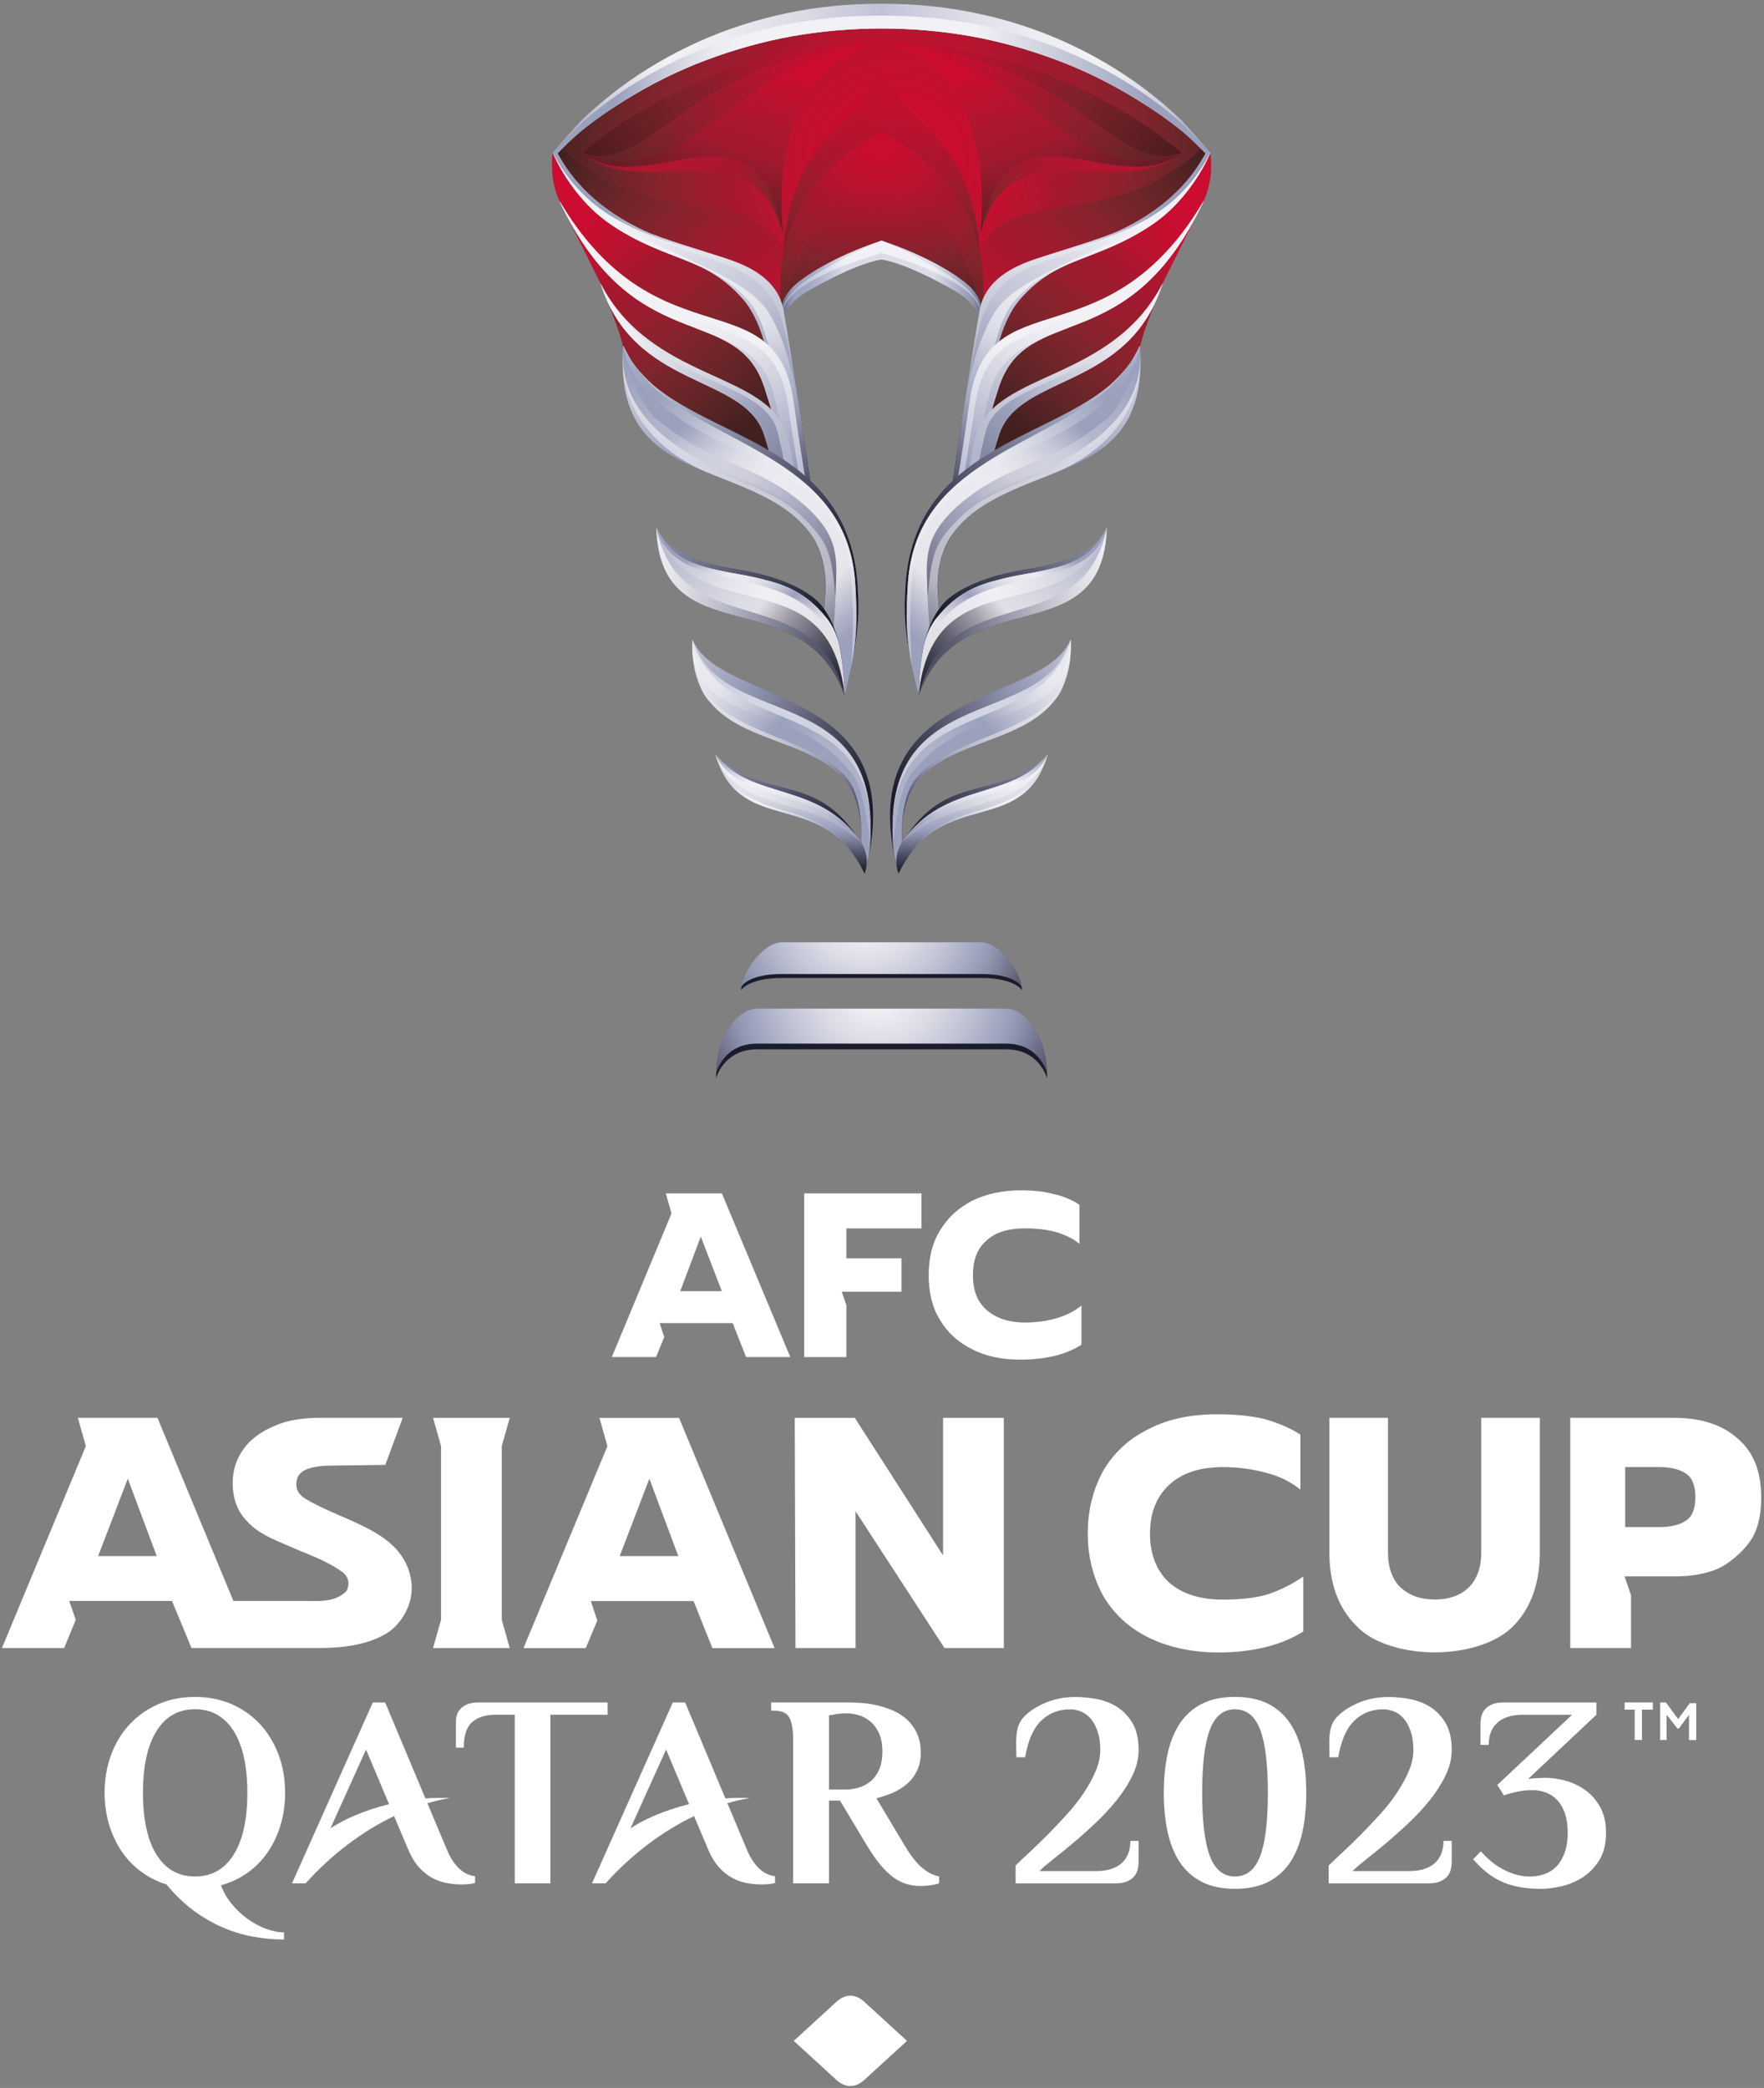 <svg width="202" height="239" viewBox="0 0 202 239" fill="none" xmlns="http://www.w3.org/2000/svg">
<rect x="0" y="0" width="202" height="239" fill="#808080" stroke="none"/>
<path d="M65.246 16.162C64.842 16.551 64.349 17.045 64.069 17.335C64.264 17.125 64.473 16.916 64.678 16.711C64.772 16.616 64.872 16.516 64.972 16.422C64.997 16.397 65.027 16.372 65.052 16.342C65.117 16.282 65.182 16.222 65.246 16.162Z" fill="url(#paint0_linear_14_479)"/>
<path d="M112.326 34.857C112.156 34.099 111.587 33.036 109.961 31.903C109.961 31.903 106.823 29.474 100.951 27.543C95.079 29.474 91.941 31.903 91.941 31.903C90.31 33.036 89.746 34.103 89.577 34.862C88.669 31.788 85.616 30.396 83.271 29.628C80.787 28.81 75.718 27.333 73.732 26.405C66.424 22.983 64.344 18.323 63.845 17.574C63.845 17.574 63.885 17.534 63.949 17.464C63.964 17.444 63.984 17.429 63.999 17.41C64.024 17.384 64.044 17.365 64.069 17.34C64.264 17.13 64.473 16.921 64.678 16.716C64.772 16.621 64.872 16.521 64.972 16.427C64.997 16.402 65.027 16.377 65.052 16.347C65.117 16.287 65.182 16.227 65.246 16.167C65.276 16.137 65.306 16.107 65.341 16.077C65.371 16.047 65.406 16.017 65.436 15.988C65.476 15.948 65.521 15.913 65.556 15.878C65.85 15.608 66.149 15.344 66.449 15.085C68.105 13.732 69.876 12.515 71.692 11.397C74.61 9.596 77.693 8.06 80.901 6.867C84.104 5.665 87.412 4.737 90.779 4.138C94.136 3.549 97.544 3.26 100.951 3.265C104.358 3.26 107.766 3.554 111.123 4.138C114.491 4.737 117.798 5.665 121.001 6.867C124.209 8.06 127.292 9.596 130.21 11.397C132.026 12.515 133.797 13.732 135.453 15.085C135.758 15.344 136.052 15.608 136.346 15.878C136.386 15.913 136.426 15.948 136.466 15.988C136.486 16.008 136.506 16.027 136.531 16.047L136.546 16.062C136.551 16.067 136.561 16.077 136.566 16.082C136.596 16.112 136.626 16.142 136.661 16.167C136.671 16.177 136.681 16.187 136.691 16.197C136.696 16.202 136.701 16.202 136.701 16.207C136.776 16.277 136.85 16.347 136.925 16.417C137.045 16.531 137.16 16.646 137.279 16.761C137.334 16.816 137.389 16.871 137.439 16.921C137.489 16.97 137.544 17.03 137.599 17.085C137.604 17.095 137.614 17.1 137.624 17.11C137.708 17.195 137.793 17.285 137.878 17.375C137.888 17.384 137.903 17.399 137.908 17.41C137.928 17.429 137.943 17.444 137.958 17.464C138.028 17.534 138.063 17.574 138.063 17.574C137.564 18.323 135.483 22.983 128.175 26.405C126.189 27.333 121.121 28.81 118.636 29.628C116.287 30.392 113.233 31.784 112.326 34.857Z" fill="url(#paint1_radial_14_479)"/>
<path d="M137.898 17.405C137.644 17.145 137.125 16.616 136.691 16.202C136.766 16.272 136.84 16.342 136.915 16.412C137.035 16.526 137.15 16.641 137.269 16.756C137.324 16.811 137.379 16.866 137.429 16.916C137.484 16.971 137.534 17.025 137.589 17.08C137.594 17.09 137.604 17.095 137.614 17.105C137.698 17.19 137.783 17.28 137.868 17.37C137.878 17.385 137.888 17.395 137.898 17.405Z" fill="url(#paint2_linear_14_479)"/>
<path d="M92.819 55.348C92.73 55.258 92.73 55.263 92.819 55.348C92.625 53.996 90.549 39.696 89.711 35.426C89.033 31.953 85.75 30.436 83.266 29.623C80.781 28.805 75.713 27.328 73.727 26.4C66.419 22.977 64.338 18.317 63.84 17.569C63.63 17.534 63.291 17.479 63.291 17.479C63.291 17.479 63.071 19.141 63.336 20.608C63.595 22.074 64.049 22.987 64.049 22.987L68.754 32.417C68.754 32.417 70.385 36.503 70.844 37.91C71.303 39.317 71.383 39.896 71.383 39.896C71.582 40.345 71.822 40.764 72.051 41.183C72.879 42.7 74.83 44.406 74.84 44.411C78.402 47.415 83.57 49.226 88.14 51.925L92.819 55.348Z" fill="url(#paint3_linear_14_479)"/>
<path d="M113.757 51.925C118.332 49.226 123.495 47.42 127.057 44.411C127.062 44.406 129.013 42.695 129.846 41.183C130.076 40.764 130.315 40.345 130.515 39.896C130.515 39.896 130.594 39.312 131.053 37.91C131.512 36.503 133.144 32.417 133.144 32.417L137.848 22.987C137.848 22.987 138.302 22.074 138.561 20.608C138.821 19.141 138.606 17.479 138.606 17.479C138.606 17.479 138.267 17.534 138.058 17.569C137.559 18.317 135.478 22.977 128.17 26.4C126.184 27.328 121.116 28.805 118.631 29.623C116.147 30.436 112.864 31.953 112.186 35.426C111.348 39.691 109.277 53.996 109.078 55.343C109.173 55.253 109.173 55.258 109.078 55.343L113.757 51.925Z" fill="url(#paint4_linear_14_479)"/>
<path d="M110.964 33.275C112.026 34.228 112.49 35.121 112.306 36.194C113.323 32.751 114.795 31.254 118.267 30.227C121.739 29.199 133.583 26.515 138.212 17.614C138.212 17.614 137.993 17.484 137.564 17.05C125.212 28.326 112.465 18.851 110.964 33.275Z" fill="url(#paint5_linear_14_479)"/>
<path d="M90.934 33.275C89.871 34.228 89.407 35.121 89.592 36.194C88.574 32.751 87.102 31.254 83.63 30.227C80.158 29.199 68.314 26.515 63.685 17.614C63.685 17.614 63.904 17.484 64.334 17.05C76.686 28.326 89.432 18.851 90.934 33.275Z" fill="url(#paint6_linear_14_479)"/>
<path d="M112.156 28.63C110.061 18.991 100.956 15.219 100.956 15.219C100.956 15.219 91.852 18.991 89.756 28.63C89.302 30.785 89.212 33.38 89.592 36.189C89.647 32.636 96.94 29.773 100.956 28.425C104.972 29.773 112.296 32.502 112.345 36.054C112.73 33.245 112.61 30.79 112.156 28.63Z" fill="url(#paint7_radial_14_479)"/>
<path d="M100.961 6.069C100.961 6.253 100.961 6.418 100.961 6.598C100.956 6.418 100.951 6.253 100.951 6.069C100.951 14.62 90.954 12.58 89.731 28.73C91.782 19.016 100.956 15.219 100.956 15.219C100.956 15.219 110.13 19.016 112.181 28.73C110.959 12.58 100.961 14.62 100.961 6.069Z" fill="url(#paint8_linear_14_479)"/>
<path opacity="0.63" d="M100.991 21.381H100.966C94.012 22.029 90.31 31.195 89.637 35.461C90.305 32.367 97.105 29.723 100.961 28.431C104.977 29.778 112.196 32.597 112.341 35.855C112.345 35.8 112.35 35.75 112.355 35.7C111.787 31.549 108.08 22.039 100.991 21.381Z" fill="url(#paint9_linear_14_479)"/>
<path d="M71.882 13.607C75.264 11.552 79.185 9.506 83.505 7.905C88.29 6.268 93.977 5.056 100.951 4.792C95.229 6.109 88.464 11.158 89.612 26.59C86.199 14.076 73.648 23.381 66.648 17.484C67.97 16.392 69.741 15.024 71.882 13.607Z" fill="url(#paint10_linear_14_479)"/>
<path d="M71.882 13.607C75.264 11.552 79.185 9.506 83.505 7.905C88.29 6.268 93.977 5.056 100.951 4.792C95.229 6.109 88.464 11.158 89.612 26.59C86.464 10.03 74.132 23.307 66.648 17.484C67.97 16.392 69.741 15.024 71.882 13.607Z" fill="url(#paint11_linear_14_479)"/>
<path d="M71.882 13.607C75.264 11.552 79.185 9.506 83.505 7.905C88.29 6.268 93.977 5.056 100.951 4.792C83.276 6.947 79.15 22.259 66.648 17.484C67.97 16.392 69.741 15.024 71.882 13.607Z" fill="url(#paint12_linear_14_479)"/>
<path d="M71.882 13.607C75.264 11.552 79.185 9.506 83.505 7.905C88.29 6.268 93.977 5.056 100.951 4.792C78.312 6.583 74.81 20.119 66.648 17.484C67.97 16.392 69.741 15.024 71.882 13.607Z" fill="url(#paint13_linear_14_479)"/>
<path d="M130.046 13.607C126.663 11.552 122.742 9.506 118.422 7.905C113.638 6.268 107.95 5.056 100.976 4.792C106.698 6.109 113.463 11.158 112.316 26.59C115.728 14.076 128.28 23.381 135.279 17.484C133.952 16.392 132.181 15.024 130.046 13.607Z" fill="url(#paint14_linear_14_479)"/>
<path d="M130.046 13.607C126.663 11.552 122.742 9.506 118.422 7.905C113.638 6.268 107.95 5.056 100.976 4.792C106.698 6.109 113.463 11.158 112.316 26.59C115.463 10.03 127.796 23.307 135.279 17.484C133.952 16.392 132.181 15.024 130.046 13.607Z" fill="url(#paint15_linear_14_479)"/>
<path d="M130.046 13.607C126.663 11.552 122.742 9.506 118.422 7.905C113.638 6.268 107.95 5.056 100.976 4.792C118.651 6.947 122.777 22.259 135.279 17.484C133.952 16.392 132.181 15.024 130.046 13.607Z" fill="url(#paint16_linear_14_479)"/>
<path d="M130.046 13.607C126.663 11.552 122.742 9.506 118.422 7.905C113.638 6.268 107.95 5.056 100.976 4.792C123.615 6.583 127.117 20.119 135.279 17.484C133.952 16.392 132.181 15.024 130.046 13.607Z" fill="url(#paint17_linear_14_479)"/>
<path d="M112.325 35.974C112.306 36.089 112.166 36.897 112.146 36.997C112.42 35.071 109.502 33.39 109.502 33.39C103.58 29.977 101.066 29.728 100.946 29.718C100.826 29.728 98.312 29.977 92.39 33.39C92.39 33.39 89.472 35.071 89.746 36.997C89.726 36.897 89.587 36.094 89.567 35.974C89.547 35.85 88.923 33.994 91.931 31.903C91.931 31.903 95.069 29.473 100.941 27.543C106.813 29.473 109.951 31.903 109.951 31.903C112.969 33.994 112.345 35.85 112.325 35.974Z" fill="url(#paint18_linear_14_479)"/>
<path d="M112.216 35.984C112.201 35.505 112.141 35.011 111.876 34.612C111.552 34.108 111.123 33.679 110.659 33.3C109.726 32.542 108.664 31.953 107.581 31.429C105.456 30.406 103.216 29.638 100.956 28.949H100.951H100.946C98.686 29.633 96.446 30.406 94.321 31.429C93.238 31.953 92.176 32.542 91.243 33.3C90.779 33.679 90.35 34.108 90.026 34.612C89.761 35.011 89.706 35.5 89.686 35.984C89.691 35.54 89.691 34.941 89.916 34.552C90.215 34.008 90.624 33.535 91.073 33.115C91.976 32.272 93.019 31.599 94.082 30.99C96.222 29.778 98.497 28.465 100.791 27.602L100.946 27.543L101.101 27.602C103.396 28.465 105.67 29.778 107.811 30.99C108.873 31.599 109.916 32.277 110.819 33.115C111.268 33.535 111.682 34.008 111.976 34.552C112.206 34.941 112.206 35.545 112.216 35.984Z" fill="url(#paint19_linear_14_479)"/>
<path d="M92.819 55.348C91.971 54.544 91.053 53.826 90.091 53.163C89.931 52.209 88.739 45.055 88.519 43.883C88.284 42.62 87.631 37.202 85.122 34.298C80.722 29.199 76.411 30.047 69.946 25.692C65.371 22.613 63.296 17.484 63.296 17.484C63.296 17.484 63.635 17.539 63.844 17.574C64.343 18.323 66.424 22.983 73.732 26.405C75.718 27.333 80.786 28.81 83.271 29.628C85.755 30.442 89.038 31.958 89.716 35.431C90.549 39.697 92.625 54.006 92.819 55.348Z" fill="url(#paint20_linear_14_479)"/>
<path d="M92.819 55.348C91.971 54.544 91.053 53.826 90.091 53.163C89.931 52.209 88.739 45.055 88.519 43.883C88.284 42.62 87.631 37.202 85.122 34.298C80.722 29.199 76.411 30.047 69.946 25.692C65.371 22.613 63.296 17.484 63.296 17.484C63.296 17.484 66.424 23.262 73.732 26.684C75.718 27.613 79.19 28.915 81.674 29.733C84.159 30.546 87.566 31.828 89.153 35.66C90.011 37.736 90.909 42.615 91.572 46.971C92.191 51.047 92.725 54.699 92.819 55.348Z" fill="url(#paint21_linear_14_479)"/>
<path d="M92.819 55.348C91.971 54.545 91.053 53.826 90.091 53.163C90.026 52.768 89.796 50.044 89.372 46.781C88.778 42.191 87.621 36.668 85.895 34.642C81.525 29.518 76.411 30.042 69.946 25.687C80.173 30.287 86.04 32.492 88.05 35.83C90.105 39.243 91.093 43.508 92.031 50.029C92.425 52.753 92.749 54.869 92.819 55.348Z" fill="url(#paint22_linear_14_479)"/>
<path d="M92.226 54.809C91.462 54.145 90.654 53.536 89.811 52.973C89.572 52.035 89.337 50.937 89.108 49.665C88.564 47.624 88.01 45.788 87.521 44.301C84.269 34.413 72.705 41.383 64.054 22.987C64.229 23.282 64.408 23.571 64.583 23.85C75.728 41.572 88.893 31.898 90.894 46.038C91.472 50.159 91.906 52.933 92.226 54.809Z" fill="url(#paint23_linear_14_479)"/>
<path d="M91.442 54.155C90.914 53.736 90.37 53.347 89.811 52.973C89.572 52.035 89.337 50.937 89.108 49.665C88.564 47.624 88.01 45.788 87.521 44.301C84.269 34.413 72.705 41.383 64.054 22.987C64.229 23.282 64.408 23.571 64.583 23.85C75.693 41.961 88.24 33.48 90.185 46.097C90.734 49.665 90.914 50.548 91.442 54.155Z" fill="url(#paint24_linear_14_479)"/>
<path d="M90.505 53.452C90.275 53.287 90.046 53.127 89.811 52.973C89.572 52.035 89.337 50.937 89.108 49.665C88.564 47.624 88.01 45.788 87.521 44.301C84.269 34.413 72.705 41.383 64.054 22.987C64.229 23.282 64.413 23.566 64.558 23.865C73.019 41.168 86.174 35.146 88.604 45.135C89.647 49.415 90.07 51.406 90.505 53.452Z" fill="url(#paint25_linear_14_479)"/>
<path d="M90.934 53.771C90.046 53.103 89.108 52.494 88.145 51.93C87.945 51.197 87.726 50.448 87.481 49.715C85.142 42.745 72.625 44.686 68.758 32.422C74.62 43.713 87.676 42.421 90.046 49.6C90.45 50.822 90.709 52.209 90.934 53.771Z" fill="url(#paint26_linear_14_479)"/>
<path d="M89.811 52.973C89.267 52.608 88.709 52.259 88.145 51.925C87.945 51.191 87.726 50.443 87.481 49.71C85.142 42.74 72.625 44.681 68.758 32.417C74.336 44.321 87.576 43.094 89.053 49.52C89.347 50.777 89.537 51.431 89.811 52.973Z" fill="url(#paint27_linear_14_479)"/>
<path d="M138.606 17.484L138.058 17.574C137.514 17 136.935 16.412 136.341 15.878C136.047 15.608 135.748 15.344 135.448 15.084C133.792 13.732 132.021 12.515 130.205 11.397C127.287 9.596 124.204 8.06 120.996 6.867C117.793 5.665 114.486 4.737 111.118 4.138C107.761 3.549 104.353 3.26 100.946 3.265C97.539 3.26 94.131 3.554 90.774 4.138C87.406 4.737 84.099 5.665 80.896 6.867C77.688 8.06 74.605 9.596 71.687 11.397C69.871 12.515 68.1 13.732 66.444 15.084C66.139 15.344 65.845 15.608 65.551 15.878C64.957 16.412 64.378 17 63.835 17.574L63.291 17.484C63.316 17.454 65.885 14.451 66.893 13.488C68.17 12.275 69.522 11.153 70.929 10.09C73.752 7.98 76.825 6.194 80.053 4.747C83.286 3.3 86.683 2.217 90.16 1.494C91.896 1.135 93.653 0.865 95.418 0.69C97.184 0.516 98.956 0.431 100.727 0.426C100.796 0.426 100.871 0.426 100.941 0.426C101.011 0.426 101.086 0.426 101.156 0.426C102.927 0.431 104.698 0.516 106.464 0.69C108.23 0.865 109.986 1.135 111.722 1.494C115.194 2.212 118.596 3.3 121.829 4.747C125.062 6.194 128.13 7.985 130.954 10.09C132.36 11.148 133.717 12.275 134.989 13.488C136.007 14.446 138.581 17.454 138.606 17.484Z" fill="url(#paint28_linear_14_479)"/>
<path d="M138.606 17.484L138.058 17.574C138.058 17.574 136.935 16.412 136.341 15.878C136.047 15.608 135.748 15.344 135.448 15.084C133.792 13.732 132.021 12.515 130.205 11.397C127.287 9.596 124.204 8.06 120.996 6.867C117.793 5.665 114.486 4.737 111.118 4.138C107.761 3.549 104.353 3.26 100.946 3.265C97.539 3.26 94.131 3.554 90.774 4.138C87.406 4.737 84.099 5.665 80.896 6.867C77.688 8.06 74.605 9.596 71.687 11.397C69.871 12.515 68.1 13.732 66.444 15.084C66.139 15.344 65.845 15.608 65.551 15.878C64.957 16.412 63.835 17.574 63.835 17.574L63.291 17.484C63.42 17.345 65.91 14.675 66.893 13.812C68.17 12.7 69.522 11.662 70.929 10.684C73.752 8.743 76.825 7.097 80.053 5.765C83.286 4.432 86.683 3.435 90.16 2.771C91.896 2.442 93.653 2.192 95.418 2.033C97.184 1.873 98.956 1.793 100.727 1.788C100.796 1.788 100.871 1.788 100.941 1.788C101.011 1.788 101.086 1.788 101.156 1.788C102.927 1.793 104.698 1.873 106.464 2.033C108.23 2.192 109.986 2.442 111.722 2.771C115.194 3.435 118.596 4.432 121.829 5.765C125.062 7.097 128.13 8.743 130.954 10.684C132.36 11.662 133.717 12.695 134.989 13.812C135.987 14.675 138.477 17.345 138.606 17.484Z" fill="url(#paint29_linear_14_479)"/>
<path d="M63.296 17.484L63.58 17.514L63.84 17.574C64.338 18.323 66.419 22.983 73.727 26.405C75.713 27.333 80.781 28.81 83.266 29.628C72.136 26.814 66.878 24.195 63.296 17.484Z" fill="url(#paint30_linear_14_479)"/>
<path d="M109.083 55.348C109.931 54.544 110.849 53.826 111.812 53.163C111.971 52.209 113.164 45.055 113.383 43.883C113.618 42.62 114.271 37.202 116.78 34.298C121.181 29.199 125.491 30.047 131.956 25.692C136.531 22.613 138.611 17.484 138.611 17.484C138.611 17.484 138.272 17.539 138.063 17.574C137.564 18.323 135.483 22.983 128.175 26.405C126.189 27.333 121.121 28.81 118.636 29.628C116.152 30.442 112.869 31.958 112.191 35.431C111.353 39.697 109.272 54.006 109.083 55.348Z" fill="url(#paint31_linear_14_479)"/>
<path d="M109.083 55.348C109.931 54.544 110.849 53.826 111.812 53.163C111.971 52.209 113.164 45.055 113.383 43.883C113.618 42.62 114.271 37.202 116.78 34.298C121.181 29.199 125.491 30.047 131.956 25.692C136.531 22.613 138.611 17.484 138.611 17.484C138.611 17.484 135.483 23.267 128.175 26.684C126.189 27.613 122.717 28.915 120.233 29.733C117.748 30.546 114.341 31.828 112.755 35.66C111.896 37.736 110.998 42.615 110.335 46.971C109.711 51.047 109.173 54.699 109.083 55.348Z" fill="url(#paint32_linear_14_479)"/>
<path d="M109.083 55.348C109.931 54.545 110.849 53.826 111.812 53.163C111.876 52.768 112.106 50.044 112.53 46.781C113.124 42.191 114.281 36.668 116.007 34.642C120.377 29.518 125.491 30.042 131.956 25.687C121.729 30.287 115.863 32.492 113.852 35.83C111.797 39.243 110.809 43.508 109.871 50.029C109.477 52.753 109.148 54.869 109.083 55.348Z" fill="url(#paint33_linear_14_479)"/>
<path d="M109.676 54.809C110.44 54.145 111.248 53.536 112.091 52.973C112.33 52.035 112.565 50.937 112.794 49.665C113.338 47.624 113.892 45.788 114.381 44.301C117.633 34.413 129.197 41.383 137.848 22.987C137.673 23.282 137.494 23.571 137.319 23.85C126.174 41.572 113.009 31.898 111.008 46.038C110.43 50.159 109.996 52.933 109.676 54.809Z" fill="url(#paint34_linear_14_479)"/>
<path d="M110.46 54.155C110.988 53.736 111.532 53.347 112.091 52.973C112.33 52.035 112.565 50.937 112.794 49.665C113.338 47.624 113.892 45.788 114.381 44.301C117.633 34.413 129.197 41.383 137.848 22.987C137.673 23.282 137.494 23.571 137.319 23.85C126.209 41.961 113.662 33.48 111.717 46.097C111.163 49.665 110.988 50.548 110.46 54.155Z" fill="url(#paint35_linear_14_479)"/>
<path d="M111.398 53.452C111.627 53.287 111.857 53.127 112.091 52.973C112.33 52.035 112.565 50.937 112.794 49.665C113.338 47.624 113.892 45.788 114.381 44.301C117.634 34.413 129.198 41.383 137.848 22.987C137.673 23.282 137.489 23.566 137.344 23.865C128.883 41.168 115.728 35.146 113.298 45.135C112.256 49.415 111.832 51.406 111.398 53.452Z" fill="url(#paint36_linear_14_479)"/>
<path d="M110.969 53.771C111.857 53.103 112.794 52.494 113.757 51.93C113.957 51.197 114.176 50.448 114.421 49.715C116.76 42.745 129.277 44.686 133.144 32.422C127.282 43.713 114.226 42.421 111.857 49.6C111.452 50.822 111.193 52.209 110.969 53.771Z" fill="url(#paint37_linear_14_479)"/>
<path d="M112.086 52.973C112.63 52.608 113.189 52.259 113.752 51.925C113.952 51.191 114.171 50.443 114.416 49.71C116.756 42.74 129.272 44.681 133.139 32.417C127.561 44.321 114.321 43.094 112.844 49.52C112.555 50.777 112.365 51.431 112.086 52.973Z" fill="url(#paint38_linear_14_479)"/>
<path d="M138.606 17.484L138.327 17.514L138.058 17.574C137.559 18.323 135.478 22.983 128.17 26.405C126.184 27.333 121.116 28.81 118.631 29.628C129.766 26.814 135.024 24.195 138.606 17.484Z" fill="url(#paint39_linear_14_479)"/>
<path d="M89.552 111.946C93.348 111.946 108.554 111.946 112.35 111.946C116.222 111.946 117.055 113.358 117.055 113.358C116.91 111.686 114.486 108.313 112.35 108.313C110.25 108.313 91.652 108.313 89.552 108.313C87.421 108.313 84.992 111.686 84.847 113.358C84.847 113.358 85.68 111.946 89.552 111.946Z" fill="#1B1C2B"/>
<path d="M112.35 107.86C110.235 107.86 91.667 107.86 89.552 107.86C87.421 107.86 85.072 111.232 84.932 112.904C84.932 112.904 85.685 111.492 89.552 111.492C93.383 111.492 108.519 111.492 112.35 111.492C116.222 111.492 116.97 112.904 116.97 112.904C116.825 111.232 114.481 107.86 112.35 107.86Z" fill="url(#paint40_radial_14_479)"/>
<path d="M115.204 116.107C113.094 116.107 88.803 116.107 86.698 116.107C84.568 116.107 81.994 119.215 81.994 123.456C81.994 123.456 82.827 120.113 86.698 120.113C90.52 120.113 111.383 120.113 115.204 120.113C119.075 120.113 119.908 123.456 119.908 123.456C119.908 119.215 117.334 116.107 115.204 116.107Z" fill="#1B1C2B"/>
<path d="M115.204 115.453C113.094 115.453 88.803 115.453 86.698 115.453C84.568 115.453 82.014 118.561 82.014 122.802C82.014 122.802 82.827 119.459 86.698 119.459C90.519 119.459 111.383 119.459 115.204 119.459C119.075 119.459 119.888 122.802 119.888 122.802C119.888 118.561 117.334 115.453 115.204 115.453Z" fill="url(#paint41_radial_14_479)"/>
<path d="M99.579 97.512C99.579 97.517 99.305 98.929 99.11 99.672L99.015 99.997L98.861 99.697C96.381 94.947 92.984 93.975 89.701 93.037C86.553 92.133 83.575 91.285 82.123 86.98L81.929 86.401C87.382 91.729 93.094 88.332 98.038 95.626C98.227 95.875 98.417 96.14 98.596 96.419C98.726 93.755 98.232 91.739 97.329 90.163C94.022 84.834 85.386 85.223 81.38 80.464C80.831 79.87 80.392 79.186 80.098 78.378C80.093 78.368 80.088 78.358 80.083 78.348V78.343C79.634 77.285 79.355 76.043 79.295 74.561C79.275 74.137 79.275 73.693 79.295 73.229C82.502 80.728 103.076 78.383 99.579 97.512Z" fill="url(#paint42_linear_14_479)"/>
<path d="M99.669 96.07C99.589 97.627 99.37 98.52 99.19 99.368C99.394 98.38 99.18 97.377 98.601 96.409C98.731 93.745 98.237 91.729 97.334 90.153C94.027 84.824 85.391 85.213 81.385 80.454C80.836 79.86 80.397 79.176 80.103 78.368C80.098 78.358 80.093 78.348 80.088 78.338V78.333C79.639 77.275 79.36 76.033 79.3 74.551C79.28 74.127 79.28 73.683 79.3 73.219C82.398 83.612 100.612 77.864 99.669 96.07Z" fill="url(#paint43_linear_14_479)"/>
<path d="M99.11 99.667C99.015 99.992 99.015 99.992 99.015 99.992L98.861 99.692C96.381 94.942 92.984 93.969 89.701 93.031C86.553 92.128 83.575 91.28 82.123 86.975L81.929 86.396C86.025 91.714 93.667 89.349 98.541 96.334C98.541 96.334 98.556 96.349 98.596 96.414C99.245 97.477 99.43 98.59 99.11 99.667Z" fill="url(#paint44_linear_14_479)"/>
<path d="M99.11 99.667C99.015 99.992 99.015 99.992 99.015 99.992L98.861 99.692C96.381 94.942 93.204 93.75 89.921 92.812C86.773 91.909 83.994 91.026 82.123 86.97L81.929 86.391C86.025 91.709 93.667 89.344 98.541 96.329C98.541 96.329 98.571 96.364 98.596 96.409C99.275 97.512 99.43 98.59 99.11 99.667Z" fill="url(#paint45_linear_14_479)"/>
<path d="M90.26 92.248C87.112 91.345 83.59 90.193 82.123 86.97L81.929 86.391C86.025 91.709 93.667 89.344 98.541 96.329L98.596 96.409C95.398 93.73 93.548 93.191 90.26 92.248Z" fill="url(#paint46_linear_14_479)"/>
<path d="M96.471 94.398C95.364 93.595 92.131 91.774 89.632 91.19C85.256 90.163 83.116 88.716 81.984 86.54L81.934 86.396C86.03 91.714 93.672 89.349 98.546 96.334C98.546 96.334 98.576 96.364 98.601 96.414C98.043 95.85 96.701 94.568 96.471 94.398Z" fill="url(#paint47_linear_14_479)"/>
<path d="M99.669 96.07C99.619 97.632 99.37 98.52 99.19 99.368C99.394 98.38 99.18 97.377 98.601 96.409C98.731 93.745 98.237 91.729 97.334 90.153C94.027 84.824 85.391 85.213 81.385 80.454C80.836 79.86 80.397 79.176 80.103 78.368C80.098 78.358 80.093 78.348 80.088 78.338V78.333C79.639 77.275 79.36 76.033 79.3 74.551C79.28 74.127 79.28 73.683 79.3 73.219C82.602 84.999 100.223 78.892 99.669 96.07Z" fill="url(#paint48_linear_14_479)"/>
<path d="M99.669 96.07C99.619 97.632 99.37 98.52 99.19 99.368C99.395 98.38 99.18 97.377 98.601 96.409C98.731 93.745 98.347 91.305 97.444 89.724C94.136 84.395 82.822 84.2 80.303 78.303C80.298 78.293 80.293 78.283 80.288 78.273V78.268C79.839 77.21 79.285 75.644 79.3 74.546C79.305 74.122 79.28 73.678 79.3 73.214C82.602 84.999 100.223 78.892 99.669 96.07Z" fill="url(#paint49_linear_14_479)"/>
<path d="M99.669 96.07C99.619 97.632 99.4 91.44 97.753 88.836C91.906 80.972 82.827 82.739 80.532 77.55C80.527 77.54 79.295 75 79.295 73.209C82.602 84.999 100.223 78.892 99.669 96.07Z" fill="url(#paint50_linear_14_479)"/>
<path d="M97.484 76.248C97.479 76.263 96.81 79.211 96.706 79.59C91.876 66.239 75.658 75.075 75.154 60.492C75.154 60.496 75.149 60.397 75.144 60.342C75.169 60.402 75.194 60.457 75.224 60.511C76.626 63.355 79.893 64.263 83.415 64.982C84.862 65.241 86.339 65.486 87.721 65.875C87.726 65.875 92.799 67.182 94.346 69.707C94.351 69.672 94.506 67.985 94.525 67.162C94.52 64.892 94.012 63.101 93.154 61.644C90.679 57.912 86.943 56.44 81.34 54.225C75.733 52.01 70.609 49.365 71.383 39.592C71.582 40.041 71.822 40.46 72.051 40.879C72.879 42.395 74.83 44.102 74.84 44.107C82.393 50.478 97.15 51.466 98.202 66.973C98.472 70.849 98.122 72.895 97.484 76.248Z" fill="url(#paint51_linear_14_479)"/>
<path d="M96.711 79.59C91.882 66.239 75.663 75.075 75.159 60.492C75.159 60.496 75.154 60.397 75.149 60.342C75.174 60.402 75.204 60.456 75.229 60.511C76.76 64.119 79.894 64.807 83.411 65.521C84.857 65.78 86.219 66 87.606 66.389C89.871 66.933 92.385 67.93 94.531 70.6C94.531 70.6 95.713 71.797 96.172 74.167C96.716 76.986 96.711 79.59 96.711 79.59Z" fill="url(#paint52_linear_14_479)"/>
<path d="M97.499 76.243C97.494 76.257 96.825 79.206 96.726 79.585C96.726 79.585 96.726 76.981 96.187 74.167C95.648 71.353 94.366 69.702 94.366 69.702C94.371 69.667 94.521 67.98 94.546 67.157C94.536 64.887 94.032 63.096 93.174 61.639C90.699 57.907 86.963 56.44 81.355 54.225C75.748 52.01 70.624 47.195 71.393 39.592C71.592 40.041 71.832 40.455 72.061 40.879C72.889 42.395 74.845 44.381 74.85 44.386C82.518 51.197 97.065 52.883 97.943 66.818C98.182 70.704 98.137 72.89 97.499 76.243Z" fill="url(#paint53_linear_14_479)"/>
<path d="M96.711 79.59C93.348 65.99 77.953 73.868 75.159 60.492C75.159 60.496 75.154 60.397 75.149 60.342C75.174 60.402 75.204 60.456 75.229 60.511C76.76 64.119 79.894 64.807 83.411 65.521C84.857 65.78 86.219 66 87.606 66.389C89.871 66.933 92.385 67.93 94.531 70.6C94.531 70.6 95.713 71.797 96.172 74.167C96.716 76.986 96.711 79.59 96.711 79.59Z" fill="url(#paint54_linear_14_479)"/>
<path d="M96.711 79.59C95.029 63.325 79.29 72.62 75.159 60.492C75.159 60.496 75.154 60.397 75.149 60.342C75.174 60.402 75.204 60.456 75.229 60.511C76.76 64.119 79.894 64.807 83.411 65.521C84.857 65.78 86.219 66 87.606 66.389C89.871 66.933 92.385 67.93 94.531 70.6C94.531 70.6 95.713 71.797 96.172 74.167C96.716 76.986 96.711 79.59 96.711 79.59Z" fill="url(#paint55_linear_14_479)"/>
<path d="M96.711 79.59C96.152 61.689 77.753 70.041 75.159 60.492C75.159 60.496 75.154 60.397 75.149 60.342C75.174 60.402 75.204 60.456 75.229 60.511C76.76 64.119 79.894 64.807 83.411 65.521C84.857 65.78 86.219 66 87.606 66.389C89.871 66.933 92.385 67.93 94.531 70.6C94.531 70.6 95.713 71.797 96.172 74.167C96.716 76.986 96.711 79.59 96.711 79.59Z" fill="url(#paint56_linear_14_479)"/>
<path d="M97.499 76.243C97.494 76.257 96.825 79.206 96.726 79.585C96.726 79.585 96.726 76.981 96.187 74.167C96.007 73.219 95.738 72.401 95.469 71.737C95.748 68.065 95.972 65.635 94.655 62.422C93.338 59.209 90.305 56.939 84.693 54.739C77.135 51.775 70.619 47.195 71.388 39.592C71.587 40.041 71.827 40.455 72.056 40.879C72.884 42.395 74.84 44.381 74.845 44.386C82.513 51.197 97.06 52.883 97.938 66.818C98.182 70.704 98.138 72.89 97.499 76.243Z" fill="url(#paint57_linear_14_479)"/>
<path d="M97.499 76.243C97.494 76.257 98.207 65.985 96.711 62.318C94.735 57.488 89.856 53.477 84.244 51.276C76.686 48.313 71.891 43.618 71.388 39.592C71.587 40.041 71.827 40.455 72.056 40.879C72.884 42.395 74.84 44.381 74.845 44.386C82.513 51.197 97.06 52.883 97.938 66.818C98.182 70.704 98.137 72.89 97.499 76.243Z" fill="url(#paint58_linear_14_479)"/>
<path d="M95.673 68.389C95.269 63.809 94.905 62.422 93.014 60.342C90.679 57.772 89.222 56.854 83.61 54.654C76.052 51.691 70.614 47.195 71.388 39.592C71.946 44.501 74.875 47.729 74.885 47.734C80.367 52.199 82.747 52.359 87.072 54.489C90.051 55.961 92.38 57.812 93.857 59.603C96.182 62.442 95.783 64.862 95.673 68.389Z" fill="url(#paint59_linear_14_479)"/>
<path d="M102.323 97.512C102.323 97.517 102.597 98.929 102.792 99.672L102.887 99.997L103.041 99.697C105.521 94.947 108.918 93.975 112.201 93.037C115.349 92.133 118.327 91.285 119.779 86.98L119.973 86.401C114.521 91.729 108.808 88.332 103.865 95.626C103.675 95.875 103.485 96.14 103.306 96.419C103.176 93.755 103.67 91.739 104.573 90.163C107.88 84.834 116.516 85.223 120.522 80.464C121.071 79.87 121.51 79.186 121.804 78.378C121.809 78.368 121.814 78.358 121.819 78.348V78.343C122.268 77.285 122.547 76.043 122.607 74.561C122.627 74.137 122.627 73.693 122.607 73.229C119.4 80.728 98.821 78.383 102.323 97.512Z" fill="url(#paint60_linear_14_479)"/>
<path d="M102.233 96.07C102.313 97.627 102.533 98.52 102.712 99.368C102.508 98.38 102.722 97.377 103.301 96.409C103.171 93.745 103.665 91.729 104.568 90.153C107.876 84.824 116.511 85.213 120.517 80.454C121.066 79.86 121.505 79.176 121.799 78.368C121.804 78.358 121.809 78.348 121.814 78.338V78.333C122.263 77.275 122.543 76.033 122.602 74.551C122.622 74.127 122.622 73.683 122.602 73.219C119.499 83.612 101.285 77.864 102.233 96.07Z" fill="url(#paint61_linear_14_479)"/>
<path d="M102.792 99.667C102.887 99.992 102.887 99.992 102.887 99.992L103.041 99.692C105.521 94.942 108.918 93.969 112.201 93.031C115.349 92.128 118.327 91.28 119.779 86.975L119.973 86.396C115.878 91.714 108.235 89.349 103.361 96.334C103.361 96.334 103.346 96.349 103.306 96.414C102.657 97.477 102.473 98.59 102.792 99.667Z" fill="url(#paint62_linear_14_479)"/>
<path d="M102.792 99.667C102.887 99.992 102.887 99.992 102.887 99.992L103.041 99.692C105.521 94.942 108.699 93.75 111.981 92.812C115.129 91.909 117.908 91.026 119.779 86.97L119.973 86.391C115.877 91.709 108.235 89.344 103.361 96.329C103.361 96.329 103.331 96.364 103.306 96.409C102.627 97.512 102.473 98.59 102.792 99.667Z" fill="url(#paint63_linear_14_479)"/>
<path d="M111.637 92.248C114.785 91.345 118.307 90.193 119.774 86.97L119.968 86.391C115.872 91.709 108.23 89.344 103.356 96.329L103.301 96.409C106.499 93.73 108.354 93.191 111.637 92.248Z" fill="url(#paint64_linear_14_479)"/>
<path d="M105.431 94.398C106.538 93.595 109.771 91.774 112.271 91.19C116.646 90.163 118.786 88.716 119.918 86.54L119.968 86.396C115.872 91.714 108.23 89.349 103.356 96.334C103.356 96.334 103.326 96.364 103.301 96.414C103.86 95.85 105.201 94.568 105.431 94.398Z" fill="url(#paint65_linear_14_479)"/>
<path d="M102.233 96.07C102.283 97.632 102.533 98.52 102.712 99.368C102.508 98.38 102.722 97.377 103.301 96.409C103.171 93.745 103.665 91.729 104.568 90.153C107.876 84.824 116.511 85.213 120.517 80.454C121.066 79.86 121.505 79.176 121.799 78.368C121.804 78.358 121.809 78.348 121.814 78.338V78.333C122.263 77.275 122.543 76.033 122.602 74.551C122.622 74.127 122.622 73.683 122.602 73.219C119.3 84.999 101.674 78.892 102.233 96.07Z" fill="url(#paint66_linear_14_479)"/>
<path d="M102.233 96.07C102.283 97.632 102.533 98.52 102.712 99.368C102.508 98.38 102.722 97.377 103.301 96.409C103.171 93.745 103.555 91.305 104.458 89.724C107.766 84.395 119.08 84.2 121.6 78.303C121.605 78.293 121.61 78.283 121.615 78.273V78.268C122.064 77.21 122.617 75.644 122.602 74.546C122.597 74.122 122.622 73.678 122.602 73.214C119.3 84.999 101.674 78.892 102.233 96.07Z" fill="url(#paint67_linear_14_479)"/>
<path d="M102.233 96.07C102.283 97.632 102.503 91.44 104.149 88.836C109.996 80.972 119.075 82.739 121.37 77.55C121.375 77.54 122.607 75 122.607 73.209C119.3 84.999 101.674 78.892 102.233 96.07Z" fill="url(#paint68_linear_14_479)"/>
<path d="M104.418 76.248C104.423 76.263 105.092 79.211 105.197 79.59C110.026 66.239 126.244 75.075 126.748 60.492C126.748 60.496 126.753 60.397 126.758 60.342C126.733 60.402 126.708 60.457 126.678 60.511C125.276 63.355 122.009 64.263 118.487 64.982C117.04 65.241 115.563 65.486 114.181 65.875C114.176 65.875 109.103 67.182 107.556 69.707C107.551 69.672 107.397 67.985 107.377 67.162C107.382 64.892 107.89 63.101 108.749 61.644C111.223 57.912 114.96 56.44 120.562 54.225C126.169 52.01 131.293 49.365 130.52 39.592C130.32 40.041 130.081 40.46 129.851 40.879C129.023 42.395 127.072 44.102 127.062 44.107C119.509 50.478 104.753 51.466 103.7 66.973C103.43 70.849 103.775 72.895 104.418 76.248Z" fill="url(#paint69_linear_14_479)"/>
<path d="M105.192 79.59C110.021 66.239 126.239 75.075 126.743 60.492C126.743 60.496 126.748 60.397 126.753 60.342C126.728 60.402 126.698 60.456 126.673 60.511C125.142 64.119 122.009 64.807 118.492 65.521C117.045 65.78 115.683 66 114.296 66.389C112.031 66.933 109.517 67.93 107.372 70.6C107.372 70.6 106.189 71.797 105.73 74.167C105.182 76.986 105.192 79.59 105.192 79.59Z" fill="url(#paint70_linear_14_479)"/>
<path d="M104.403 76.243C104.408 76.257 105.077 79.206 105.177 79.585C105.177 79.585 105.177 76.981 105.715 74.167C106.254 71.353 107.536 69.702 107.536 69.702C107.531 69.667 107.382 67.98 107.357 67.157C107.367 64.887 107.871 63.096 108.729 61.639C111.203 57.907 114.94 56.44 120.547 54.225C126.154 52.01 131.278 47.195 130.51 39.592C130.31 40.041 130.071 40.455 129.841 40.879C129.013 42.395 127.057 44.381 127.052 44.386C119.385 51.197 104.837 52.883 103.959 66.818C103.72 70.704 103.765 72.89 104.403 76.243Z" fill="url(#paint71_linear_14_479)"/>
<path d="M105.192 79.59C108.554 65.99 123.949 73.868 126.743 60.492C126.743 60.496 126.748 60.397 126.753 60.342C126.728 60.402 126.698 60.456 126.673 60.511C125.142 64.119 122.009 64.807 118.492 65.521C117.045 65.78 115.683 66 114.296 66.389C112.031 66.933 109.517 67.93 107.372 70.6C107.372 70.6 106.189 71.797 105.73 74.167C105.182 76.986 105.192 79.59 105.192 79.59Z" fill="url(#paint72_linear_14_479)"/>
<path d="M105.192 79.59C106.873 63.325 122.612 72.62 126.743 60.492C126.743 60.496 126.748 60.397 126.753 60.342C126.728 60.402 126.698 60.456 126.673 60.511C125.142 64.119 122.009 64.807 118.492 65.521C117.045 65.78 115.683 66 114.296 66.389C112.031 66.933 109.517 67.93 107.372 70.6C107.372 70.6 106.189 71.797 105.73 74.167C105.182 76.986 105.192 79.59 105.192 79.59Z" fill="url(#paint73_linear_14_479)"/>
<path d="M105.192 79.59C105.75 61.689 124.149 70.041 126.743 60.492C126.743 60.496 126.748 60.397 126.753 60.342C126.728 60.402 126.698 60.456 126.673 60.511C125.142 64.119 122.009 64.807 118.492 65.521C117.045 65.78 115.683 66 114.296 66.389C112.031 66.933 109.517 67.93 107.372 70.6C107.372 70.6 106.189 71.797 105.73 74.167C105.182 76.986 105.192 79.59 105.192 79.59Z" fill="url(#paint74_linear_14_479)"/>
<path d="M104.403 76.243C104.408 76.257 105.077 79.206 105.177 79.585C105.177 79.585 105.177 76.981 105.715 74.167C105.895 73.219 106.164 72.401 106.434 71.737C106.154 68.065 105.93 65.635 107.247 62.422C108.564 59.209 111.597 56.939 117.21 54.739C124.768 51.775 131.283 47.195 130.515 39.592C130.315 40.041 130.076 40.455 129.846 40.879C129.018 42.395 127.062 44.381 127.057 44.386C119.39 51.197 104.842 52.883 103.964 66.818C103.72 70.704 103.765 72.89 104.403 76.243Z" fill="url(#paint75_linear_14_479)"/>
<path d="M104.403 76.243C104.408 76.257 103.695 65.985 105.192 62.318C107.167 57.488 112.046 53.477 117.659 51.276C125.217 48.313 130.011 43.618 130.515 39.592C130.315 40.041 130.076 40.455 129.846 40.879C129.018 42.395 127.062 44.381 127.057 44.386C119.39 51.197 104.842 52.883 103.964 66.818C103.72 70.704 103.765 72.89 104.403 76.243Z" fill="url(#paint76_linear_14_479)"/>
<path d="M106.229 68.389C106.633 63.809 106.997 62.422 108.888 60.342C111.223 57.772 112.68 56.854 118.292 54.654C125.85 51.691 131.288 47.195 130.515 39.592C129.956 44.501 127.027 47.729 127.017 47.734C121.535 52.199 119.155 52.359 114.83 54.489C111.852 55.961 109.522 57.812 108.045 59.603C105.72 62.442 106.114 64.862 106.229 68.389Z" fill="url(#paint77_linear_14_479)"/>
<path d="M103.865 233.614L98.966 238.089C97.953 239.012 96.8 239.012 95.788 238.089L90.894 233.614L95.788 229.133C96.8 228.21 97.953 228.21 98.966 229.133L103.865 233.614Z" fill="white"/>
<path d="M11.976 205.225C11.976 203.678 12.221 202.231 12.715 200.894C13.204 199.552 13.907 198.394 14.815 197.412C15.723 196.429 16.81 195.655 18.078 195.092C19.345 194.528 20.762 194.243 22.328 194.243C23.895 194.243 25.311 194.528 26.578 195.092C27.846 195.655 28.928 196.429 29.826 197.412C30.724 198.394 31.423 199.557 31.912 200.894C32.405 202.231 32.65 203.678 32.65 205.225C32.65 206.522 32.475 207.744 32.131 208.897C31.787 210.049 31.298 211.082 30.669 212C30.041 212.923 29.272 213.706 28.364 214.355C27.456 215.004 26.434 215.488 25.306 215.797C25.576 216.55 25.98 217.259 26.514 217.912C27.047 218.571 27.656 219.145 28.334 219.639C29.013 220.128 29.721 220.512 30.455 220.781C31.188 221.051 31.877 221.19 32.525 221.19V222.009C31.333 222.009 30.14 221.899 28.948 221.679C27.756 221.46 26.584 221.101 25.436 220.597C24.284 220.093 23.176 219.449 22.108 218.651C21.041 217.858 20.028 216.875 19.065 215.702C17.978 215.368 16.995 214.869 16.117 214.21C15.239 213.552 14.496 212.768 13.887 211.855C13.278 210.942 12.809 209.925 12.475 208.797C12.146 207.669 11.976 206.477 11.976 205.225ZM28.325 205.225C28.325 202.171 27.801 199.811 26.758 198.145C25.71 196.484 24.239 195.65 22.333 195.65C20.427 195.65 18.961 196.484 17.923 198.145C16.885 199.811 16.371 202.166 16.371 205.225C16.371 208.278 16.89 210.638 17.923 212.299C18.961 213.961 20.427 214.794 22.333 214.794C24.234 214.794 25.71 213.961 26.758 212.299C27.801 210.633 28.325 208.278 28.325 205.225Z" fill="white"/>
<path d="M69.582 194.867V196.279H63.026V215.578H58.946V196.279H56.716C55.608 196.279 54.73 196.559 54.082 197.112C53.433 197.666 53.109 198.644 53.109 200.046H52.211V197.377C52.211 197.062 52.201 196.758 52.276 196.454C52.35 196.149 52.485 195.885 52.685 195.655C52.884 195.426 53.154 195.236 53.503 195.092C53.847 194.947 54.291 194.872 54.835 194.872H69.582V194.867Z" fill="white"/>
<path d="M96.187 206.103H94.93V215.578H90.819V198.948C90.819 198.005 90.689 197.252 90.425 196.673C90.16 196.1 89.562 195.81 88.619 195.81H88.305V194.867H96.965C97.469 194.867 98.023 194.887 98.626 194.932C99.235 194.972 99.849 195.067 100.477 195.211C101.106 195.361 101.714 195.566 102.313 195.825C102.912 196.09 103.436 196.434 103.899 196.863C104.358 197.292 104.733 197.816 105.012 198.43C105.296 199.048 105.436 199.782 105.436 200.64C105.436 201.458 105.281 202.161 104.982 202.755C104.678 203.349 104.279 203.853 103.79 204.262C103.296 204.666 102.747 205 102.143 205.25C101.535 205.499 100.941 205.699 100.357 205.844L103.65 211.337C104.049 212.005 104.428 212.554 104.797 212.983C105.162 213.412 105.516 213.751 105.85 214.001C106.184 214.25 106.494 214.435 106.778 214.55C107.062 214.665 107.317 214.744 107.546 214.784V215.568C107.377 215.652 107.082 215.722 106.653 215.787C106.224 215.852 105.81 215.882 105.416 215.882C104.872 215.882 104.343 215.807 103.83 215.662C103.316 215.518 102.817 215.263 102.323 214.909C101.829 214.55 101.34 214.081 100.846 213.497C100.352 212.913 99.849 212.19 99.325 211.332L96.187 206.103ZM96.97 196.124C96.721 196.124 96.466 196.134 96.217 196.154C95.967 196.174 95.748 196.204 95.558 196.249C95.329 196.289 95.119 196.324 94.93 196.344V204.846H96.81C97.314 204.846 97.813 204.771 98.317 204.626C98.821 204.481 99.275 204.237 99.684 203.903C100.093 203.568 100.422 203.119 100.672 202.556C100.921 201.992 101.046 201.303 101.046 200.485C101.046 199.667 100.921 198.983 100.672 198.43C100.422 197.876 100.098 197.427 99.699 197.082C99.3 196.738 98.861 196.494 98.382 196.344C97.898 196.194 97.429 196.124 96.97 196.124Z" fill="white"/>
<path d="M116.297 215.578V213.542C116.736 213.103 117.284 212.579 117.943 211.975C118.601 211.367 119.285 210.703 119.998 209.985C120.707 209.261 121.425 208.503 122.148 207.71C122.872 206.916 123.515 206.098 124.079 205.265C124.643 204.427 125.102 203.588 125.461 202.755C125.815 201.922 125.995 201.104 125.995 200.31C125.995 199.492 125.895 198.794 125.695 198.205C125.496 197.621 125.242 197.137 124.927 196.763C124.613 196.384 124.249 196.11 123.83 195.93C123.411 195.75 122.982 195.66 122.543 195.66C121.226 195.66 120.118 196.1 119.215 196.978C118.317 197.856 117.708 199.248 117.394 201.149H116.391C116.391 200.355 116.327 199.547 116.391 198.719C116.456 197.891 116.676 197.237 117.05 196.758C117.614 196.065 118.447 195.476 119.544 194.987C120.642 194.493 121.849 194.249 123.166 194.249C123.875 194.249 124.658 194.323 125.501 194.468C126.349 194.613 127.132 194.907 127.856 195.346C128.579 195.785 129.178 196.399 129.662 197.197C130.145 197.995 130.385 199.028 130.385 200.305C130.385 201.288 130.15 202.266 129.677 203.239C129.208 204.212 128.604 205.15 127.871 206.063C127.137 206.976 126.329 207.849 125.441 208.682C124.553 209.521 123.69 210.289 122.852 210.992C122.014 211.691 121.25 212.315 120.562 212.858C119.874 213.402 119.36 213.841 119.025 214.176H125.521C126.778 214.176 127.741 213.881 128.424 213.283C129.103 212.689 129.442 211.831 129.442 210.723H130.385V213.078C130.385 213.392 130.35 213.702 130.275 214.001C130.2 214.305 130.066 214.57 129.866 214.799C129.667 215.029 129.397 215.218 129.053 215.363C128.709 215.513 128.265 215.583 127.721 215.583H116.297V215.578Z" fill="white"/>
<path d="M141.425 194.239C142.932 194.239 144.204 194.508 145.236 195.037C146.274 195.571 147.107 196.319 147.746 197.282C148.384 198.245 148.848 199.397 149.143 200.75C149.437 202.097 149.582 203.588 149.582 205.225C149.582 206.856 149.437 208.348 149.143 209.695C148.848 211.042 148.384 212.2 147.746 213.163C147.107 214.126 146.269 214.874 145.236 215.408C144.199 215.942 142.932 216.206 141.425 216.206C139.918 216.206 138.651 215.937 137.614 215.408C136.576 214.874 135.743 214.126 135.104 213.163C134.466 212.2 134.002 211.047 133.707 209.695C133.413 208.348 133.268 206.856 133.268 205.225C133.268 203.593 133.413 202.102 133.707 200.75C134.002 199.402 134.466 198.245 135.104 197.282C135.743 196.319 136.581 195.571 137.614 195.037C138.651 194.508 139.918 194.239 141.425 194.239ZM141.425 195.655C140.108 195.655 139.15 196.424 138.557 197.961C137.958 199.502 137.664 201.917 137.664 205.225C137.664 208.528 137.963 210.953 138.557 212.489C139.15 214.026 140.108 214.794 141.425 214.794C142.742 214.794 143.7 214.026 144.294 212.489C144.887 210.953 145.187 208.533 145.187 205.225C145.187 201.917 144.887 199.497 144.294 197.961C143.7 196.424 142.742 195.655 141.425 195.655Z" fill="white"/>
<path d="M174.396 196.279C173.144 196.279 172.176 196.573 171.492 197.172C170.814 197.766 170.475 198.624 170.475 199.732H169.532V197.377C169.532 197.062 169.567 196.758 169.642 196.454C169.716 196.149 169.851 195.885 170.051 195.655C170.25 195.426 170.52 195.236 170.869 195.092C171.218 194.947 171.657 194.872 172.201 194.872H182.807V196.284L174.995 203.628C175.289 203.588 175.533 203.558 175.733 203.548C175.932 203.538 176.147 203.528 176.376 203.518C176.606 203.508 176.815 203.503 177.005 203.503C177.718 203.503 178.477 203.613 179.28 203.833C180.083 204.052 180.831 204.407 181.525 204.9C182.213 205.394 182.787 206.043 183.236 206.846C183.685 207.65 183.909 208.632 183.909 209.78C183.909 211.097 183.635 212.175 183.091 213.008C182.548 213.846 181.889 214.5 181.116 214.969C180.343 215.443 179.529 215.762 178.686 215.942C177.838 216.121 177.125 216.211 176.536 216.211C175.533 216.211 174.635 216.131 173.852 215.977C173.069 215.822 172.365 215.587 171.752 215.288C171.133 214.984 170.579 214.625 170.091 214.205C169.597 213.786 169.133 213.327 168.694 212.823L169.572 211.915C170.45 212.898 171.378 213.627 172.351 214.096C173.323 214.565 174.261 214.799 175.159 214.799C175.763 214.799 176.337 214.704 176.87 214.52C177.404 214.33 177.863 214.031 178.252 213.622C178.641 213.213 178.946 212.694 179.18 212.055C179.41 211.416 179.524 210.658 179.524 209.78C179.524 208.942 179.42 208.218 179.21 207.6C179.001 206.981 178.711 206.472 178.347 206.078C177.983 205.684 177.554 205.389 177.06 205.2C176.566 205.01 176.052 204.915 175.508 204.915C175.024 204.915 174.585 204.945 174.191 205.01C173.792 205.07 173.448 205.145 173.154 205.23C172.799 205.31 172.485 205.409 172.211 205.509L171.458 204.317L180.023 196.284H174.396V196.279Z" fill="white"/>
<path d="M86.868 213.821C86.324 213.277 85.865 212.549 85.486 211.626L83.296 206.407C84.149 206.158 85.002 205.958 85.855 205.818C84.912 205.774 83.979 205.794 83.066 205.858L78.457 194.872H77.045L67.791 215.582H69.352C69.357 215.577 69.362 215.572 69.362 215.572C72.291 212.304 75.803 209.64 79.48 207.884L81.061 211.626C81.435 212.529 81.874 213.242 82.363 213.776C82.857 214.31 83.376 214.719 83.934 215.004C84.488 215.288 85.052 215.473 85.631 215.567C86.204 215.662 86.743 215.707 87.247 215.707C87.477 215.707 87.746 215.692 88.05 215.662C88.355 215.627 88.589 215.592 88.754 215.548V214.764C88.04 214.679 87.412 214.365 86.868 213.821ZM72.201 209.281L76.272 200.265L78.911 206.517C76.052 207.215 73.663 208.303 72.201 209.281Z" fill="white"/>
<path d="M69.368 215.567L69.362 215.578H69.357C69.357 215.573 69.362 215.567 69.368 215.567Z" fill="white"/>
<path d="M52.51 213.821C51.966 213.277 51.507 212.549 51.133 211.626L48.943 206.407C49.796 206.158 50.649 205.958 51.502 205.818C50.559 205.774 49.627 205.794 48.714 205.858L44.104 194.872H42.692L33.438 215.582H34.999C34.999 215.582 35.005 215.577 35.01 215.572C37.943 212.304 41.45 209.635 45.127 207.884L46.708 211.626C47.087 212.529 47.516 213.242 48.01 213.776C48.499 214.31 49.023 214.719 49.582 215.004C50.135 215.288 50.699 215.473 51.273 215.567C51.847 215.662 52.385 215.707 52.889 215.707C53.119 215.707 53.388 215.692 53.692 215.662C53.997 215.627 54.231 215.592 54.401 215.548V214.764C53.682 214.679 53.054 214.365 52.51 213.821ZM37.843 209.281L41.914 200.265L44.553 206.517C41.694 207.215 39.31 208.303 37.843 209.281Z" fill="white"/>
<path d="M35.01 215.567L35.005 215.578H34.999C35.005 215.578 35.005 215.573 35.01 215.567Z" fill="white"/>
<path d="M152.151 215.578V213.542C152.59 213.103 153.139 212.579 153.797 211.975C154.456 211.367 155.139 210.703 155.853 209.985C156.561 209.261 157.279 208.503 158.003 207.71C158.726 206.916 159.37 206.098 159.933 205.265C160.497 204.427 160.956 203.588 161.315 202.755C161.669 201.922 161.849 201.104 161.849 200.31C161.849 199.492 161.749 198.794 161.55 198.205C161.35 197.621 161.096 197.137 160.781 196.763C160.467 196.384 160.103 196.11 159.684 195.93C159.265 195.75 158.836 195.66 158.397 195.66C157.08 195.66 155.972 196.1 155.069 196.978C154.171 197.856 153.563 199.248 153.248 201.149H152.246C152.246 200.355 152.181 199.547 152.246 198.719C152.311 197.891 152.53 197.237 152.904 196.758C153.468 196.065 154.301 195.476 155.399 194.987C156.496 194.493 157.703 194.249 159.02 194.249C159.729 194.249 160.512 194.323 161.355 194.468C162.203 194.613 162.986 194.907 163.71 195.346C164.433 195.785 165.032 196.399 165.516 197.197C165.995 197.99 166.239 199.028 166.239 200.305C166.239 201.288 166.005 202.266 165.531 203.239C165.062 204.212 164.458 205.15 163.725 206.063C162.991 206.976 162.183 207.849 161.295 208.682C160.407 209.521 159.544 210.289 158.706 210.992C157.868 211.691 157.105 212.315 156.416 212.858C155.728 213.402 155.214 213.841 154.88 214.176H161.375C162.632 214.176 163.595 213.881 164.279 213.283C164.957 212.689 165.296 211.831 165.296 210.723H166.239V213.078C166.239 213.392 166.204 213.702 166.129 214.001C166.055 214.305 165.92 214.57 165.72 214.799C165.521 215.029 165.251 215.218 164.907 215.363C164.563 215.513 164.119 215.583 163.575 215.583H152.151V215.578Z" fill="white"/>
<path d="M190.844 199.178H190.101V194.872H190.764L192.171 196.778L193.498 194.957H194.241V199.183H193.413V196.284L192.256 197.856H192.091L190.849 196.284V199.178H190.844ZM188.025 195.695V199.173H187.197V195.695H186.04V194.867H189.272V195.695H188.025Z" fill="white"/>
<path d="M58.372 162.302H49.592L50.505 165.53V185.412L49.592 188.645H58.372L57.459 185.412V165.53L58.372 162.302Z" fill="white"/>
<path d="M114.95 188.645V162.302H107.99V178.038L97.888 162.302H91.008L91.093 188.645H97.968V172.984L108.155 188.645H114.95Z" fill="white"/>
<path d="M68.644 162.302L69.557 165.535L59.948 188.65H67.072L68.399 185.502L67.656 183.267H79.42L81.575 188.65H88.699L77.763 162.307H68.644V162.302ZM70.964 178.123L74.361 169.257L77.674 178.123H70.964Z" fill="white"/>
<path d="M35.014 171.577C34.271 171.163 33.937 170.585 33.937 169.921C33.937 169.178 34.186 168.679 34.93 168.265C35.673 167.935 36.671 167.766 37.828 167.766L44.124 167.681L46.114 162.297H36.586C34.68 162.297 32.939 162.547 31.453 163.21C29.881 163.874 28.719 164.702 27.89 165.86C27.062 167.017 26.648 168.265 26.648 169.751C26.648 171.493 27.147 172.984 28.305 174.142C29.462 175.469 31.288 176.212 32.859 176.876C34.85 177.789 37.249 178.532 39.07 179.86C39.484 180.109 39.898 180.603 39.898 181.187C39.898 181.77 39.734 182.18 39.32 182.429C38.078 183.422 36.337 183.257 34.845 183.257H26.728L18.033 162.297H8.918L9.831 165.53L0.223 188.646H7.347L8.674 185.413L7.93 183.257H19.694L21.929 188.641H36.676C40.153 188.641 42.807 187.977 44.628 186.735C46.449 185.328 47.526 182.923 47.032 180.603C45.945 175.14 39.405 174.232 35.014 171.577ZM11.238 178.123L14.635 169.257L17.948 178.123H11.238Z" fill="white"/>
<path d="M164.319 189.14C167.551 189.14 171.278 188.226 173.348 186.076C175.339 184.006 176.332 181.187 176.332 177.624V162.297H169.622V177.704C169.622 179.445 169.123 180.768 168.215 181.681C167.302 182.594 165.98 183.088 164.324 183.088C162.583 183.088 161.34 182.589 160.348 181.681C159.435 180.768 158.941 179.445 158.941 177.704V162.297H152.226V177.624C152.226 181.187 153.219 184.006 155.289 186.076C157.279 188.231 161.006 189.14 164.319 189.14Z" fill="white"/>
<path d="M200.437 176.382C201.35 175.055 201.68 173.319 201.68 171.413C201.68 168.514 200.851 166.279 199.03 164.702C197.289 163.131 194.89 162.297 191.742 162.297H179.814V188.641H186.773V182.599L186.03 180.443H191.912C193.483 180.443 195.309 180.194 196.8 179.53C198.616 178.622 199.859 177.21 200.437 176.382ZM193.064 174.062C192.321 174.561 191.323 174.805 189.916 174.805H186.105V167.93H189.916C191.323 167.93 192.321 168.18 193.064 168.674C193.807 169.173 194.141 170.081 194.141 171.408C194.141 172.655 193.812 173.568 193.064 174.062Z" fill="white"/>
<path d="M131.602 187.483C129.367 186.405 127.626 184.834 126.384 182.763C125.226 180.693 124.563 178.288 124.563 175.554C124.563 172.735 125.226 170.335 126.384 168.264C127.626 166.194 129.367 164.617 131.602 163.545C133.837 162.387 136.491 161.888 139.39 161.888C141.38 161.888 143.116 162.053 144.608 162.387C146.179 162.801 147.591 163.38 148.913 164.208V170.505C147.756 169.592 146.429 168.933 145.022 168.599C143.53 168.185 141.874 167.935 140.053 167.935C137.404 167.935 135.334 168.599 133.842 170.006C132.435 171.333 131.687 173.154 131.687 175.559C131.687 177.879 132.43 179.785 133.842 181.112C135.334 182.439 137.404 183.102 140.053 183.102C141.959 183.102 143.615 182.938 145.107 182.524C146.598 182.025 147.925 181.366 149.247 180.453V186.75C146.763 188.321 143.45 189.154 139.474 189.154C136.486 189.139 133.837 188.561 131.602 187.483Z" fill="white"/>
<path d="M105.521 140.614V136.608H92.091V155.342H96.92V149.39L96.391 147.858H103.226V144.032H96.92V140.614H105.521Z" fill="white"/>
<path d="M111.353 154.454C109.761 153.691 108.524 152.568 107.641 151.096C106.758 149.684 106.344 147.913 106.344 145.972C106.344 144.032 106.758 142.26 107.641 140.849C108.524 139.377 109.761 138.254 111.353 137.431C112.944 136.668 114.77 136.253 116.89 136.253C118.302 136.253 119.539 136.373 120.602 136.668C121.719 136.902 122.722 137.316 123.605 137.905V142.38C122.842 141.732 121.899 141.318 120.896 141.023C119.834 140.729 118.656 140.609 117.364 140.609C115.419 140.609 113.947 141.078 112.944 142.021C111.882 142.964 111.413 144.261 111.413 145.967C111.413 147.674 111.882 148.971 112.944 149.914C114.007 150.857 115.478 151.386 117.364 151.386C118.661 151.386 119.898 151.211 120.896 150.917C121.959 150.622 122.957 150.153 123.84 149.445V153.92C122.133 155.038 119.774 155.627 116.89 155.627C114.77 155.637 112.944 155.282 111.353 154.454Z" fill="white"/>
<path d="M90.5 155.342L82.667 136.608H76.247L76.895 138.903L70.061 155.337H75.124L76.067 153.042L75.538 151.451H83.904L85.436 155.337H90.5V155.342ZM77.893 147.799L80.248 141.552L82.662 147.799H77.893Z" fill="white"/>
<defs>
<linearGradient id="paint0_linear_14_479" x1="65.097" y1="16.75" x2="64.338" y2="16.75" gradientUnits="userSpaceOnUse">
<stop stop-color="#B8B7CA"/>
<stop offset="0.508" stop-color="#F2F1F5"/>
<stop offset="0.602" stop-color="#ECEBF1"/>
<stop offset="0.721" stop-color="#DCDBE5"/>
<stop offset="0.854" stop-color="#C1C1D1"/>
<stop offset="0.995" stop-color="#9E9FB8"/>
<stop offset="0.999" stop-color="#9D9EB7"/>
</linearGradient>
<radialGradient id="paint1_radial_14_479" cx="0" cy="0" r="1" gradientUnits="userSpaceOnUse" gradientTransform="translate(102.564 18.294) scale(44.021 44.026)">
<stop stop-color="#CC0C31"/>
<stop offset="0.157" stop-color="#CA0D30"/>
<stop offset="0.265" stop-color="#C21130"/>
<stop offset="0.358" stop-color="#B61530"/>
<stop offset="0.442" stop-color="#A4182F"/>
<stop offset="0.45" stop-color="#A2192F"/>
<stop offset="0.517" stop-color="#9A1D2F"/>
<stop offset="0.634" stop-color="#83242D"/>
<stop offset="0.787" stop-color="#612528"/>
<stop offset="0.907" stop-color="#432020"/>
</radialGradient>
<linearGradient id="paint2_linear_14_479" x1="137.747" y1="16.805" x2="136.971" y2="16.805" gradientUnits="userSpaceOnUse">
<stop stop-color="#B8B7CA"/>
<stop offset="0.508" stop-color="#F2F1F5"/>
<stop offset="0.602" stop-color="#ECEBF1"/>
<stop offset="0.721" stop-color="#DCDBE5"/>
<stop offset="0.854" stop-color="#C1C1D1"/>
<stop offset="0.995" stop-color="#9E9FB8"/>
<stop offset="0.999" stop-color="#9D9EB7"/>
</linearGradient>
<linearGradient id="paint3_linear_14_479" x1="58.217" y1="9.138" x2="88.763" y2="47.806" gradientUnits="userSpaceOnUse">
<stop offset="0.334" stop-color="#CC0C31"/>
<stop offset="0.391" stop-color="#C80E30"/>
<stop offset="0.463" stop-color="#BA1330"/>
<stop offset="0.544" stop-color="#A5182F"/>
<stop offset="0.554" stop-color="#A2192F"/>
<stop offset="0.616" stop-color="#9A1D2F"/>
<stop offset="0.724" stop-color="#83242D"/>
<stop offset="0.864" stop-color="#612528"/>
<stop offset="0.974" stop-color="#432020"/>
</linearGradient>
<linearGradient id="paint4_linear_14_479" x1="143.684" y1="9.137" x2="113.138" y2="47.806" gradientUnits="userSpaceOnUse">
<stop offset="0.334" stop-color="#CC0C31"/>
<stop offset="0.391" stop-color="#C80E30"/>
<stop offset="0.463" stop-color="#BA1330"/>
<stop offset="0.544" stop-color="#A5182F"/>
<stop offset="0.554" stop-color="#A2192F"/>
<stop offset="0.616" stop-color="#9A1D2F"/>
<stop offset="0.724" stop-color="#83242D"/>
<stop offset="0.865" stop-color="#612528"/>
<stop offset="0.975" stop-color="#432020"/>
</linearGradient>
<linearGradient id="paint5_linear_14_479" x1="106.258" y1="42.568" x2="134.24" y2="14.21" gradientUnits="userSpaceOnUse">
<stop stop-color="#CC0C31"/>
<stop offset="0.116" stop-color="#C80E30"/>
<stop offset="0.264" stop-color="#BA1330"/>
<stop offset="0.429" stop-color="#A5182F"/>
<stop offset="0.45" stop-color="#A2192F"/>
<stop offset="0.531" stop-color="#9A1D2F"/>
<stop offset="0.672" stop-color="#83242D"/>
<stop offset="0.856" stop-color="#612528"/>
<stop offset="1" stop-color="#432020"/>
</linearGradient>
<linearGradient id="paint6_linear_14_479" x1="95.643" y1="42.568" x2="67.661" y2="14.21" gradientUnits="userSpaceOnUse">
<stop stop-color="#CC0C31"/>
<stop offset="0.116" stop-color="#C80E30"/>
<stop offset="0.264" stop-color="#BA1330"/>
<stop offset="0.429" stop-color="#A5182F"/>
<stop offset="0.45" stop-color="#A2192F"/>
<stop offset="0.531" stop-color="#9A1D2F"/>
<stop offset="0.672" stop-color="#83242D"/>
<stop offset="0.856" stop-color="#612528"/>
<stop offset="1" stop-color="#432020"/>
</linearGradient>
<radialGradient id="paint7_radial_14_479" cx="0" cy="0" r="1" gradientUnits="userSpaceOnUse" gradientTransform="translate(100.965 15.408) scale(28 28.003)">
<stop stop-color="#CC0C31"/>
<stop offset="0.103" stop-color="#C80E30"/>
<stop offset="0.235" stop-color="#BA1330"/>
<stop offset="0.38" stop-color="#A5182F"/>
<stop offset="0.399" stop-color="#A2192F"/>
<stop offset="0.487" stop-color="#9A1D2F"/>
<stop offset="0.642" stop-color="#83242D"/>
<stop offset="0.843" stop-color="#612528"/>
<stop offset="1" stop-color="#432020"/>
</radialGradient>
<linearGradient id="paint8_linear_14_479" x1="101.216" y1="3.633" x2="100.896" y2="34.559" gradientUnits="userSpaceOnUse">
<stop stop-color="#CC0C31" stop-opacity="0"/>
<stop offset="0.65" stop-color="#70272A" stop-opacity="0.65"/>
<stop offset="1" stop-color="#432020"/>
</linearGradient>
<linearGradient id="paint9_linear_14_479" x1="99.938" y1="16.219" x2="101.015" y2="35.914" gradientUnits="userSpaceOnUse">
<stop stop-color="#C90C31" stop-opacity="0"/>
<stop offset="0.03" stop-color="#CC0C31" stop-opacity="0"/>
<stop offset="0.66" stop-color="#70272A" stop-opacity="0.65"/>
<stop offset="1" stop-color="#432020"/>
</linearGradient>
<linearGradient id="paint10_linear_14_479" x1="69.268" y1="-4.601" x2="95.924" y2="24.273" gradientUnits="userSpaceOnUse">
<stop stop-color="#432020"/>
<stop offset="0.335" stop-color="#CC0C31" stop-opacity="0.6"/>
<stop offset="0.436" stop-color="#C80E30" stop-opacity="0.704"/>
<stop offset="0.563" stop-color="#BA1330" stop-opacity="0.835"/>
<stop offset="0.705" stop-color="#A5182F" stop-opacity="0.981"/>
<stop offset="0.724" stop-color="#A2192F"/>
<stop offset="0.764" stop-color="#9A1D2F"/>
<stop offset="0.835" stop-color="#83242D"/>
<stop offset="0.928" stop-color="#612528"/>
<stop offset="1" stop-color="#432020"/>
</linearGradient>
<linearGradient id="paint11_linear_14_479" x1="78.625" y1="25.788" x2="86.473" y2="3.556" gradientUnits="userSpaceOnUse">
<stop stop-color="#432020"/>
<stop offset="0.436" stop-color="#A2192F"/>
<stop offset="0.568" stop-color="#AB1730"/>
<stop offset="0.797" stop-color="#C31030"/>
<stop offset="0.876" stop-color="#CC0C31"/>
</linearGradient>
<linearGradient id="paint12_linear_14_479" x1="103.554" y1="-0.202" x2="58.82" y2="24.201" gradientUnits="userSpaceOnUse">
<stop stop-color="#CC0C31" stop-opacity="0"/>
<stop offset="0.65" stop-color="#70272A" stop-opacity="0.65"/>
<stop offset="1" stop-color="#432020"/>
</linearGradient>
<linearGradient id="paint13_linear_14_479" x1="105.714" y1="-1.382" x2="58.785" y2="24.223" gradientUnits="userSpaceOnUse">
<stop stop-color="#C90C31" stop-opacity="0"/>
<stop offset="0.551" stop-color="#6F2328" stop-opacity="0.551"/>
<stop offset="1" stop-color="#2C1313"/>
</linearGradient>
<linearGradient id="paint14_linear_14_479" x1="132.656" y1="-4.601" x2="106" y2="24.273" gradientUnits="userSpaceOnUse">
<stop stop-color="#432020"/>
<stop offset="0.335" stop-color="#CC0C31" stop-opacity="0.6"/>
<stop offset="0.436" stop-color="#C80E30" stop-opacity="0.704"/>
<stop offset="0.563" stop-color="#BA1330" stop-opacity="0.835"/>
<stop offset="0.705" stop-color="#A5182F" stop-opacity="0.981"/>
<stop offset="0.724" stop-color="#A2192F"/>
<stop offset="0.764" stop-color="#9A1D2F"/>
<stop offset="0.835" stop-color="#83242D"/>
<stop offset="0.928" stop-color="#612528"/>
<stop offset="1" stop-color="#432020"/>
</linearGradient>
<linearGradient id="paint15_linear_14_479" x1="123.299" y1="25.788" x2="115.452" y2="3.556" gradientUnits="userSpaceOnUse">
<stop stop-color="#432020"/>
<stop offset="0.436" stop-color="#A2192F"/>
<stop offset="0.568" stop-color="#AB1730"/>
<stop offset="0.797" stop-color="#C31030"/>
<stop offset="0.876" stop-color="#CC0C31"/>
</linearGradient>
<linearGradient id="paint16_linear_14_479" x1="98.37" y1="-0.202" x2="143.104" y2="24.201" gradientUnits="userSpaceOnUse">
<stop stop-color="#CC0C31" stop-opacity="0"/>
<stop offset="0.65" stop-color="#70272A" stop-opacity="0.65"/>
<stop offset="1" stop-color="#432020"/>
</linearGradient>
<linearGradient id="paint17_linear_14_479" x1="96.211" y1="-1.382" x2="143.14" y2="24.223" gradientUnits="userSpaceOnUse">
<stop stop-color="#C90C31" stop-opacity="0"/>
<stop offset="0.551" stop-color="#6F2328" stop-opacity="0.551"/>
<stop offset="1" stop-color="#2C1313"/>
</linearGradient>
<linearGradient id="paint18_linear_14_479" x1="87.484" y1="32.268" x2="114.224" y2="32.268" gradientUnits="userSpaceOnUse">
<stop stop-color="#1B1C2B"/>
<stop offset="0.128" stop-color="#9BA1BC"/>
<stop offset="0.175" stop-color="#A0A5C0"/>
<stop offset="0.236" stop-color="#B0B4CA"/>
<stop offset="0.304" stop-color="#CACCDD"/>
<stop offset="0.34" stop-color="#DBDCE8"/>
<stop offset="0.728" stop-color="#DBDCE8"/>
<stop offset="0.799" stop-color="#BCBFD3"/>
<stop offset="0.866" stop-color="#9BA1BC"/>
<stop offset="0.883" stop-color="#959AB5"/>
<stop offset="0.906" stop-color="#8488A2"/>
<stop offset="0.931" stop-color="#6A6D84"/>
<stop offset="0.959" stop-color="#4A4C61"/>
<stop offset="0.987" stop-color="#292A3B"/>
<stop offset="1" stop-color="#1B1C2B"/>
</linearGradient>
<linearGradient id="paint19_linear_14_479" x1="88.722" y1="31.765" x2="112.827" y2="31.765" gradientUnits="userSpaceOnUse">
<stop stop-color="#9BA1BC"/>
<stop offset="0.337" stop-color="#F2F1F5"/>
<stop offset="0.71" stop-color="#F2F1F5"/>
<stop offset="0.764" stop-color="#ECECF1"/>
<stop offset="0.833" stop-color="#DCDCE6"/>
<stop offset="0.91" stop-color="#C2C4D5"/>
<stop offset="0.993" stop-color="#9EA3BE"/>
<stop offset="1" stop-color="#9BA1BC"/>
</linearGradient>
<linearGradient id="paint20_linear_14_479" x1="67.999" y1="12.782" x2="102.04" y2="66.76" gradientUnits="userSpaceOnUse">
<stop offset="0.174" stop-color="#F2F1F5"/>
<stop offset="0.263" stop-color="#ECECF1"/>
<stop offset="0.375" stop-color="#DCDCE6"/>
<stop offset="0.5" stop-color="#C2C4D5"/>
<stop offset="0.634" stop-color="#9EA3BE"/>
<stop offset="0.645" stop-color="#9BA1BC"/>
<stop offset="0.661" stop-color="#8F94AE"/>
<stop offset="0.689" stop-color="#72748D"/>
<stop offset="0.726" stop-color="#47495E"/>
<stop offset="0.77" stop-color="#1C1D2C"/>
<stop offset="0.771" stop-color="#1B1C2B"/>
</linearGradient>
<linearGradient id="paint21_linear_14_479" x1="67.629" y1="13.016" x2="101.67" y2="66.993" gradientUnits="userSpaceOnUse">
<stop offset="0.199" stop-color="#F2F1F5"/>
<stop offset="0.244" stop-color="#ECECF1" stop-opacity="0.85"/>
<stop offset="0.303" stop-color="#DCDCE6" stop-opacity="0.659"/>
<stop offset="0.368" stop-color="#C2C4D5" stop-opacity="0.446"/>
<stop offset="0.437" stop-color="#9EA3BE" stop-opacity="0.219"/>
<stop offset="0.443" stop-color="#9BA1BC" stop-opacity="0.2"/>
<stop offset="0.615" stop-color="#9BA1BC"/>
<stop offset="0.649" stop-color="#8F94AE"/>
<stop offset="0.708" stop-color="#72748D"/>
<stop offset="0.786" stop-color="#47495E"/>
<stop offset="0.878" stop-color="#1C1D2C"/>
<stop offset="0.881" stop-color="#1B1C2B"/>
</linearGradient>
<linearGradient id="paint22_linear_14_479" x1="73.527" y1="22.079" x2="100.093" y2="64.206" gradientUnits="userSpaceOnUse">
<stop offset="0.074" stop-color="#F2F1F5"/>
<stop offset="0.409" stop-color="#F2F1F5" stop-opacity="0.7"/>
<stop offset="0.46" stop-color="#ECECF1" stop-opacity="0.569"/>
<stop offset="0.525" stop-color="#DCDCE6" stop-opacity="0.402"/>
<stop offset="0.598" stop-color="#C2C4D5" stop-opacity="0.216"/>
<stop offset="0.676" stop-color="#9EA3BE" stop-opacity="0.017"/>
<stop offset="0.683" stop-color="#9BA1BC" stop-opacity="0"/>
</linearGradient>
<linearGradient id="paint23_linear_14_479" x1="67.599" y1="20.549" x2="101.364" y2="65.697" gradientUnits="userSpaceOnUse">
<stop offset="0.253" stop-color="#F2F1F5"/>
<stop offset="0.473" stop-color="#F2F1F5"/>
<stop offset="0.549" stop-color="#E7E7EE"/>
<stop offset="0.68" stop-color="#CBCCDC"/>
<stop offset="0.848" stop-color="#9FA4BF"/>
<stop offset="0.864" stop-color="#9BA1BC"/>
</linearGradient>
<linearGradient id="paint24_linear_14_479" x1="66.316" y1="19.567" x2="95.783" y2="58.969" gradientUnits="userSpaceOnUse">
<stop offset="0.184" stop-color="#F2F1F5"/>
<stop offset="0.403" stop-color="#F2F1F5" stop-opacity="0.6"/>
<stop offset="0.485" stop-color="#ECECF1" stop-opacity="0.675"/>
<stop offset="0.59" stop-color="#DCDCE6" stop-opacity="0.77"/>
<stop offset="0.708" stop-color="#C2C4D5" stop-opacity="0.877"/>
<stop offset="0.833" stop-color="#9EA3BE" stop-opacity="0.99"/>
<stop offset="0.843" stop-color="#9BA1BC"/>
<stop offset="0.863" stop-color="#8F94AE"/>
<stop offset="0.898" stop-color="#72748D"/>
<stop offset="0.944" stop-color="#47495E"/>
<stop offset="0.999" stop-color="#1C1D2C"/>
<stop offset="1" stop-color="#1B1C2B"/>
</linearGradient>
<linearGradient id="paint25_linear_14_479" x1="66.692" y1="21.217" x2="96.37" y2="60.901" gradientUnits="userSpaceOnUse">
<stop offset="0.253" stop-color="#F2F1F5"/>
<stop offset="0.347" stop-color="#ECECF1" stop-opacity="0.963"/>
<stop offset="0.466" stop-color="#DCDCE6" stop-opacity="0.915"/>
<stop offset="0.6" stop-color="#C2C4D5" stop-opacity="0.862"/>
<stop offset="0.742" stop-color="#9EA3BE" stop-opacity="0.805"/>
<stop offset="0.754" stop-color="#9BA1BC" stop-opacity="0.8"/>
</linearGradient>
<linearGradient id="paint26_linear_14_479" x1="65.088" y1="29.585" x2="134.867" y2="90.111" gradientUnits="userSpaceOnUse">
<stop stop-color="#F2F1F5"/>
<stop offset="0.084" stop-color="#ECECF1"/>
<stop offset="0.192" stop-color="#DCDCE6"/>
<stop offset="0.311" stop-color="#C2C4D5"/>
<stop offset="0.439" stop-color="#9EA3BE"/>
<stop offset="0.45" stop-color="#9BA1BC"/>
<stop offset="0.52" stop-color="#8F94AE"/>
<stop offset="0.643" stop-color="#72748D"/>
<stop offset="0.804" stop-color="#47495E"/>
<stop offset="0.995" stop-color="#1C1D2C"/>
<stop offset="1" stop-color="#1B1C2B"/>
</linearGradient>
<linearGradient id="paint27_linear_14_479" x1="65.052" y1="29.941" x2="106.095" y2="65.541" gradientUnits="userSpaceOnUse">
<stop offset="0.15" stop-color="#F2F1F5"/>
<stop offset="0.216" stop-color="#ECECF1"/>
<stop offset="0.299" stop-color="#DCDCE6"/>
<stop offset="0.392" stop-color="#C2C4D5"/>
<stop offset="0.491" stop-color="#9EA3BE"/>
<stop offset="0.5" stop-color="#9BA1BC"/>
<stop offset="0.564" stop-color="#8F94AE"/>
<stop offset="0.675" stop-color="#72748D"/>
<stop offset="0.822" stop-color="#47495E"/>
<stop offset="0.995" stop-color="#1C1D2C"/>
<stop offset="1" stop-color="#1B1C2B"/>
</linearGradient>
<linearGradient id="paint28_linear_14_479" x1="63.295" y1="8.998" x2="138.607" y2="8.998" gradientUnits="userSpaceOnUse">
<stop stop-color="#9BA1BC"/>
<stop offset="0.036" stop-color="#B3B6CC"/>
<stop offset="0.094" stop-color="#D5D5E2"/>
<stop offset="0.142" stop-color="#EAEAF0"/>
<stop offset="0.174" stop-color="#F2F1F5"/>
<stop offset="0.261" stop-color="#ECECF1"/>
<stop offset="0.372" stop-color="#DCDCE6"/>
<stop offset="0.495" stop-color="#C2C4D5"/>
<stop offset="0.501" stop-color="#C1C2D5"/>
<stop offset="0.533" stop-color="#C9CADA"/>
<stop offset="0.637" stop-color="#DFDFE9"/>
<stop offset="0.736" stop-color="#EDEDF2"/>
<stop offset="0.826" stop-color="#F2F1F5"/>
<stop offset="0.859" stop-color="#ECECF1"/>
<stop offset="0.9" stop-color="#DCDCE6"/>
<stop offset="0.946" stop-color="#C2C4D5"/>
<stop offset="0.996" stop-color="#9EA3BE"/>
<stop offset="1" stop-color="#9BA1BC"/>
</linearGradient>
<linearGradient id="paint29_linear_14_479" x1="138.607" y1="9.678" x2="63.295" y2="9.678" gradientUnits="userSpaceOnUse">
<stop offset="0.09" stop-color="#9BA1BC"/>
<stop offset="0.356" stop-color="#F2F1F5"/>
<stop offset="0.712" stop-color="#F2F1F5"/>
<stop offset="0.748" stop-color="#ECECF1"/>
<stop offset="0.793" stop-color="#DCDCE6"/>
<stop offset="0.844" stop-color="#C2C4D5"/>
<stop offset="0.897" stop-color="#9EA3BE"/>
<stop offset="0.902" stop-color="#9BA1BC"/>
</linearGradient>
<linearGradient id="paint30_linear_14_479" x1="63.999" y1="19.755" x2="86.603" y2="31.025" gradientUnits="userSpaceOnUse">
<stop offset="0.273" stop-color="#9BA1BC"/>
<stop offset="0.673" stop-color="#DBDCE8"/>
</linearGradient>
<linearGradient id="paint31_linear_14_479" x1="133.902" y1="12.781" x2="99.86" y2="66.76" gradientUnits="userSpaceOnUse">
<stop offset="0.174" stop-color="#F2F1F5"/>
<stop offset="0.263" stop-color="#ECECF1"/>
<stop offset="0.375" stop-color="#DCDCE6"/>
<stop offset="0.5" stop-color="#C2C4D5"/>
<stop offset="0.634" stop-color="#9EA3BE"/>
<stop offset="0.645" stop-color="#9BA1BC"/>
<stop offset="0.661" stop-color="#8F94AE"/>
<stop offset="0.689" stop-color="#72748D"/>
<stop offset="0.726" stop-color="#47495E"/>
<stop offset="0.77" stop-color="#1C1D2C"/>
<stop offset="0.771" stop-color="#1B1C2B"/>
</linearGradient>
<linearGradient id="paint32_linear_14_479" x1="134.272" y1="13.015" x2="100.231" y2="66.994" gradientUnits="userSpaceOnUse">
<stop offset="0.199" stop-color="#F2F1F5"/>
<stop offset="0.244" stop-color="#ECECF1" stop-opacity="0.85"/>
<stop offset="0.303" stop-color="#DCDCE6" stop-opacity="0.659"/>
<stop offset="0.368" stop-color="#C2C4D5" stop-opacity="0.446"/>
<stop offset="0.437" stop-color="#9EA3BE" stop-opacity="0.219"/>
<stop offset="0.443" stop-color="#9BA1BC" stop-opacity="0.2"/>
<stop offset="0.615" stop-color="#9BA1BC"/>
<stop offset="0.649" stop-color="#8F94AE"/>
<stop offset="0.708" stop-color="#72748D"/>
<stop offset="0.786" stop-color="#47495E"/>
<stop offset="0.878" stop-color="#1C1D2C"/>
<stop offset="0.881" stop-color="#1B1C2B"/>
</linearGradient>
<linearGradient id="paint33_linear_14_479" x1="128.374" y1="22.079" x2="101.807" y2="64.206" gradientUnits="userSpaceOnUse">
<stop offset="0.074" stop-color="#F2F1F5"/>
<stop offset="0.409" stop-color="#F2F1F5" stop-opacity="0.7"/>
<stop offset="0.46" stop-color="#ECECF1" stop-opacity="0.569"/>
<stop offset="0.525" stop-color="#DCDCE6" stop-opacity="0.402"/>
<stop offset="0.598" stop-color="#C2C4D5" stop-opacity="0.216"/>
<stop offset="0.676" stop-color="#9EA3BE" stop-opacity="0.017"/>
<stop offset="0.683" stop-color="#9BA1BC" stop-opacity="0"/>
</linearGradient>
<linearGradient id="paint34_linear_14_479" x1="134.301" y1="20.549" x2="100.537" y2="65.697" gradientUnits="userSpaceOnUse">
<stop offset="0.253" stop-color="#F2F1F5"/>
<stop offset="0.473" stop-color="#F2F1F5"/>
<stop offset="0.549" stop-color="#E7E7EE"/>
<stop offset="0.68" stop-color="#CBCCDC"/>
<stop offset="0.848" stop-color="#9FA4BF"/>
<stop offset="0.864" stop-color="#9BA1BC"/>
</linearGradient>
<linearGradient id="paint35_linear_14_479" x1="135.585" y1="19.567" x2="106.117" y2="58.969" gradientUnits="userSpaceOnUse">
<stop offset="0.184" stop-color="#F2F1F5"/>
<stop offset="0.403" stop-color="#F2F1F5" stop-opacity="0.6"/>
<stop offset="0.485" stop-color="#ECECF1" stop-opacity="0.675"/>
<stop offset="0.59" stop-color="#DCDCE6" stop-opacity="0.77"/>
<stop offset="0.708" stop-color="#C2C4D5" stop-opacity="0.877"/>
<stop offset="0.833" stop-color="#9EA3BE" stop-opacity="0.99"/>
<stop offset="0.843" stop-color="#9BA1BC"/>
<stop offset="0.863" stop-color="#8F94AE"/>
<stop offset="0.898" stop-color="#72748D"/>
<stop offset="0.944" stop-color="#47495E"/>
<stop offset="0.999" stop-color="#1C1D2C"/>
<stop offset="1" stop-color="#1B1C2B"/>
</linearGradient>
<linearGradient id="paint36_linear_14_479" x1="135.209" y1="21.217" x2="105.531" y2="60.901" gradientUnits="userSpaceOnUse">
<stop offset="0.253" stop-color="#F2F1F5"/>
<stop offset="0.347" stop-color="#ECECF1" stop-opacity="0.963"/>
<stop offset="0.466" stop-color="#DCDCE6" stop-opacity="0.915"/>
<stop offset="0.6" stop-color="#C2C4D5" stop-opacity="0.862"/>
<stop offset="0.742" stop-color="#9EA3BE" stop-opacity="0.805"/>
<stop offset="0.754" stop-color="#9BA1BC" stop-opacity="0.8"/>
</linearGradient>
<linearGradient id="paint37_linear_14_479" x1="136.812" y1="29.585" x2="67.033" y2="90.111" gradientUnits="userSpaceOnUse">
<stop stop-color="#F2F1F5"/>
<stop offset="0.084" stop-color="#ECECF1"/>
<stop offset="0.192" stop-color="#DCDCE6"/>
<stop offset="0.311" stop-color="#C2C4D5"/>
<stop offset="0.439" stop-color="#9EA3BE"/>
<stop offset="0.45" stop-color="#9BA1BC"/>
<stop offset="0.52" stop-color="#8F94AE"/>
<stop offset="0.643" stop-color="#72748D"/>
<stop offset="0.804" stop-color="#47495E"/>
<stop offset="0.995" stop-color="#1C1D2C"/>
<stop offset="1" stop-color="#1B1C2B"/>
</linearGradient>
<linearGradient id="paint38_linear_14_479" x1="136.848" y1="29.941" x2="95.806" y2="65.541" gradientUnits="userSpaceOnUse">
<stop offset="0.15" stop-color="#F2F1F5"/>
<stop offset="0.216" stop-color="#ECECF1"/>
<stop offset="0.299" stop-color="#DCDCE6"/>
<stop offset="0.392" stop-color="#C2C4D5"/>
<stop offset="0.491" stop-color="#9EA3BE"/>
<stop offset="0.5" stop-color="#9BA1BC"/>
<stop offset="0.564" stop-color="#8F94AE"/>
<stop offset="0.675" stop-color="#72748D"/>
<stop offset="0.822" stop-color="#47495E"/>
<stop offset="0.995" stop-color="#1C1D2C"/>
<stop offset="1" stop-color="#1B1C2B"/>
</linearGradient>
<linearGradient id="paint39_linear_14_479" x1="137.903" y1="19.754" x2="115.297" y2="31.025" gradientUnits="userSpaceOnUse">
<stop offset="0.273" stop-color="#9BA1BC"/>
<stop offset="0.673" stop-color="#DBDCE8"/>
</linearGradient>
<radialGradient id="paint40_radial_14_479" cx="0" cy="0" r="1" gradientUnits="userSpaceOnUse" gradientTransform="translate(99.074 104.885) scale(28.473 25.617)">
<stop stop-color="#F2F1F5"/>
<stop offset="0.093" stop-color="#ECECF1"/>
<stop offset="0.211" stop-color="#DCDCE6"/>
<stop offset="0.342" stop-color="#C2C4D5"/>
<stop offset="0.483" stop-color="#9EA3BE"/>
<stop offset="0.495" stop-color="#9BA1BC"/>
<stop offset="0.542" stop-color="#8F94AE"/>
<stop offset="0.624" stop-color="#72748D"/>
<stop offset="0.732" stop-color="#47495E"/>
<stop offset="0.86" stop-color="#1C1D2C"/>
<stop offset="0.864" stop-color="#1B1C2B"/>
</radialGradient>
<radialGradient id="paint41_radial_14_479" cx="0" cy="0" r="1" gradientUnits="userSpaceOnUse" gradientTransform="translate(100.528 113.561) scale(30.81 27.72)">
<stop stop-color="#F2F1F5"/>
<stop offset="0.093" stop-color="#ECECF1"/>
<stop offset="0.211" stop-color="#DCDCE6"/>
<stop offset="0.342" stop-color="#C2C4D5"/>
<stop offset="0.483" stop-color="#9EA3BE"/>
<stop offset="0.495" stop-color="#9BA1BC"/>
<stop offset="0.542" stop-color="#8F94AE"/>
<stop offset="0.624" stop-color="#72748D"/>
<stop offset="0.732" stop-color="#47495E"/>
<stop offset="0.86" stop-color="#1C1D2C"/>
<stop offset="0.864" stop-color="#1B1C2B"/>
</radialGradient>
<linearGradient id="paint42_linear_14_479" x1="63.615" y1="72.629" x2="107.206" y2="96.477" gradientUnits="userSpaceOnUse">
<stop stop-color="#F2F1F5"/>
<stop offset="0.078" stop-color="#ECECF1"/>
<stop offset="0.176" stop-color="#DCDCE6"/>
<stop offset="0.287" stop-color="#C2C4D5"/>
<stop offset="0.404" stop-color="#9EA3BE"/>
<stop offset="0.414" stop-color="#9BA1BC"/>
<stop offset="0.465" stop-color="#8F94AE"/>
<stop offset="0.554" stop-color="#72748D"/>
<stop offset="0.671" stop-color="#47495E"/>
<stop offset="0.809" stop-color="#1C1D2C"/>
<stop offset="0.813" stop-color="#1B1C2B"/>
</linearGradient>
<linearGradient id="paint43_linear_14_479" x1="74.203" y1="74.686" x2="108.952" y2="100.465" gradientUnits="userSpaceOnUse">
<stop stop-color="#F2F1F5" stop-opacity="0.2"/>
<stop offset="0.131" stop-color="#EDECF2" stop-opacity="0.504"/>
<stop offset="0.297" stop-color="#DDDEE9" stop-opacity="0.89"/>
<stop offset="0.312" stop-color="#DBDCE8" stop-opacity="0.924"/>
<stop offset="0.706" stop-color="#DBDCE8" stop-opacity="0.92"/>
<stop offset="0.792" stop-color="#CCCEDE" stop-opacity="0.856"/>
<stop offset="0.956" stop-color="#A6ABC4" stop-opacity="0.733"/>
<stop offset="1" stop-color="#9BA1BC" stop-opacity="0.7"/>
</linearGradient>
<linearGradient id="paint44_linear_14_479" x1="74.396" y1="92.836" x2="95.351" y2="93.303" gradientUnits="userSpaceOnUse">
<stop offset="0.013" stop-color="#9BA1BC"/>
<stop offset="0.567" stop-color="#F2F1F5"/>
<stop offset="0.57" stop-color="#F2F1F5"/>
<stop offset="0.65" stop-color="#ECECF1"/>
<stop offset="0.753" stop-color="#DCDCE6"/>
<stop offset="0.868" stop-color="#C2C4D5"/>
<stop offset="0.99" stop-color="#9EA3BE"/>
<stop offset="1" stop-color="#9BA1BC"/>
</linearGradient>
<linearGradient id="paint45_linear_14_479" x1="90.599" y1="86.521" x2="90.599" y2="101.897" gradientUnits="userSpaceOnUse">
<stop stop-color="#F2F1F5" stop-opacity="0"/>
<stop offset="0.101" stop-color="#ECECF1" stop-opacity="0.188"/>
<stop offset="0.23" stop-color="#DCDCE6" stop-opacity="0.426"/>
<stop offset="0.373" stop-color="#C2C4D5" stop-opacity="0.692"/>
<stop offset="0.526" stop-color="#9EA3BE" stop-opacity="0.976"/>
<stop offset="0.539" stop-color="#9BA1BC"/>
<stop offset="0.581" stop-color="#8F94AE"/>
<stop offset="0.653" stop-color="#72748D"/>
<stop offset="0.748" stop-color="#47495E"/>
<stop offset="0.861" stop-color="#1C1D2C"/>
<stop offset="0.864" stop-color="#1B1C2B"/>
</linearGradient>
<linearGradient id="paint46_linear_14_479" x1="81.694" y1="88.355" x2="99.134" y2="94.56" gradientUnits="userSpaceOnUse">
<stop offset="0.098" stop-color="#F2F1F5"/>
<stop offset="0.267" stop-color="#ECECF1" stop-opacity="0.944"/>
<stop offset="0.482" stop-color="#DCDCE6" stop-opacity="0.872"/>
<stop offset="0.722" stop-color="#C2C4D5" stop-opacity="0.792"/>
<stop offset="0.978" stop-color="#9EA3BE" stop-opacity="0.707"/>
<stop offset="1" stop-color="#9BA1BC" stop-opacity="0.7"/>
</linearGradient>
<linearGradient id="paint47_linear_14_479" x1="90.262" y1="86.578" x2="90.262" y2="97.904" gradientUnits="userSpaceOnUse">
<stop stop-color="#9BA1BC"/>
<stop offset="0.275" stop-color="#F2F1F5"/>
<stop offset="0.277" stop-color="#F2F1F5"/>
<stop offset="0.355" stop-color="#ECECF1"/>
<stop offset="0.455" stop-color="#DCDCE6"/>
<stop offset="0.566" stop-color="#C2C4D5"/>
<stop offset="0.684" stop-color="#9EA3BE"/>
<stop offset="0.694" stop-color="#9BA1BC"/>
<stop offset="1" stop-color="#9BA1BC" stop-opacity="0"/>
</linearGradient>
<linearGradient id="paint48_linear_14_479" x1="68.954" y1="69.064" x2="101.401" y2="95.619" gradientUnits="userSpaceOnUse">
<stop stop-color="#9BA1BC" stop-opacity="0"/>
<stop offset="0.325" stop-color="#F2F1F5" stop-opacity="0.5"/>
<stop offset="0.402" stop-color="#ECECF1" stop-opacity="0.594"/>
<stop offset="0.499" stop-color="#DCDCE6" stop-opacity="0.713"/>
<stop offset="0.608" stop-color="#C2C4D5" stop-opacity="0.846"/>
<stop offset="0.723" stop-color="#9EA3BE" stop-opacity="0.988"/>
<stop offset="0.733" stop-color="#9BA1BC"/>
<stop offset="0.767" stop-color="#8F94AE"/>
<stop offset="0.827" stop-color="#72748D"/>
<stop offset="0.905" stop-color="#47495E"/>
<stop offset="0.998" stop-color="#1C1D2C"/>
<stop offset="1" stop-color="#1B1C2B"/>
</linearGradient>
<linearGradient id="paint49_linear_14_479" x1="62.733" y1="65.671" x2="87.662" y2="84.848" gradientUnits="userSpaceOnUse">
<stop offset="0.013" stop-color="#9BA1BC"/>
<stop offset="0.567" stop-color="#F2F1F5"/>
<stop offset="0.57" stop-color="#F2F1F5"/>
<stop offset="0.65" stop-color="#ECECF1"/>
<stop offset="0.753" stop-color="#DCDCE6"/>
<stop offset="0.868" stop-color="#C2C4D5"/>
<stop offset="0.99" stop-color="#9EA3BE"/>
<stop offset="1" stop-color="#9BA1BC"/>
</linearGradient>
<linearGradient id="paint50_linear_14_479" x1="71.403" y1="70.641" x2="95.156" y2="88.914" gradientUnits="userSpaceOnUse">
<stop offset="0.013" stop-color="#9BA1BC" stop-opacity="0.6"/>
<stop offset="0.402" stop-color="#F2F1F5" stop-opacity="0.401"/>
<stop offset="0.405" stop-color="#F2F1F5" stop-opacity="0.4"/>
<stop offset="0.464" stop-color="#ECECF1" stop-opacity="0.475"/>
<stop offset="0.539" stop-color="#DCDCE6" stop-opacity="0.57"/>
<stop offset="0.623" stop-color="#C2C4D5" stop-opacity="0.677"/>
<stop offset="0.713" stop-color="#9EA3BE" stop-opacity="0.79"/>
<stop offset="0.721" stop-color="#9BA1BC" stop-opacity="0.8"/>
<stop offset="0.791" stop-color="#A6AAC3" stop-opacity="0.674"/>
<stop offset="0.913" stop-color="#C3C5D7" stop-opacity="0.455"/>
<stop offset="1" stop-color="#DBDCE8" stop-opacity="0.3"/>
</linearGradient>
<linearGradient id="paint51_linear_14_479" x1="54.667" y1="42.943" x2="105.949" y2="71.991" gradientUnits="userSpaceOnUse">
<stop stop-color="#F2F1F5"/>
<stop offset="0.078" stop-color="#ECECF1"/>
<stop offset="0.176" stop-color="#DCDCE6"/>
<stop offset="0.287" stop-color="#C2C4D5"/>
<stop offset="0.404" stop-color="#9EA3BE"/>
<stop offset="0.414" stop-color="#9BA1BC"/>
<stop offset="0.465" stop-color="#8F94AE"/>
<stop offset="0.554" stop-color="#72748D"/>
<stop offset="0.671" stop-color="#47495E"/>
<stop offset="0.809" stop-color="#1C1D2C"/>
<stop offset="0.813" stop-color="#1B1C2B"/>
</linearGradient>
<linearGradient id="paint52_linear_14_479" x1="62.992" y1="69.967" x2="94.754" y2="69.967" gradientUnits="userSpaceOnUse">
<stop offset="0.014" stop-color="#9BA1BC"/>
<stop offset="0.359" stop-color="#F2F1F5"/>
<stop offset="0.361" stop-color="#F2F1F5"/>
<stop offset="0.48" stop-color="#ECECF1" stop-opacity="0.887"/>
<stop offset="0.633" stop-color="#DCDCE6" stop-opacity="0.744"/>
<stop offset="0.803" stop-color="#C2C4D5" stop-opacity="0.585"/>
<stop offset="0.985" stop-color="#9EA3BE" stop-opacity="0.414"/>
<stop offset="1" stop-color="#9BA1BC" stop-opacity="0.4"/>
</linearGradient>
<linearGradient id="paint53_linear_14_479" x1="69.25" y1="37.96" x2="104.686" y2="79.183" gradientUnits="userSpaceOnUse">
<stop stop-color="#F2F1F5" stop-opacity="0.2"/>
<stop offset="0.131" stop-color="#EDECF2" stop-opacity="0.504"/>
<stop offset="0.297" stop-color="#DDDEE9" stop-opacity="0.89"/>
<stop offset="0.312" stop-color="#DBDCE8" stop-opacity="0.924"/>
<stop offset="0.704" stop-color="#DBDCE8" stop-opacity="0.8"/>
<stop offset="0.791" stop-color="#CCCEDE" stop-opacity="0.565"/>
<stop offset="0.956" stop-color="#A6ABC4" stop-opacity="0.119"/>
<stop offset="1" stop-color="#9BA1BC" stop-opacity="0"/>
</linearGradient>
<linearGradient id="paint54_linear_14_479" x1="75.452" y1="59.522" x2="105.592" y2="83.807" gradientUnits="userSpaceOnUse">
<stop offset="0.1" stop-color="#9BA1BC" stop-opacity="0.6"/>
<stop offset="0.183" stop-color="#BEC0D3" stop-opacity="0.657"/>
<stop offset="0.267" stop-color="#DADAE5" stop-opacity="0.714"/>
<stop offset="0.34" stop-color="#ECEBF1" stop-opacity="0.763"/>
<stop offset="0.394" stop-color="#F2F1F5" stop-opacity="0.8"/>
<stop offset="0.484" stop-color="#A29EA9" stop-opacity="0.847"/>
<stop offset="0.587" stop-color="#5E5A69" stop-opacity="0.9"/>
<stop offset="0.674" stop-color="#353544" stop-opacity="0.946"/>
<stop offset="0.74" stop-color="#212231" stop-opacity="0.98"/>
<stop offset="0.778" stop-color="#1B1C2B"/>
</linearGradient>
<linearGradient id="paint55_linear_14_479" x1="77.079" y1="60.722" x2="100.152" y2="78.328" gradientUnits="userSpaceOnUse">
<stop offset="0.157" stop-color="#F2F1F5" stop-opacity="0.2"/>
<stop offset="0.447" stop-color="#F2F1F5" stop-opacity="0.9"/>
</linearGradient>
<linearGradient id="paint56_linear_14_479" x1="81.727" y1="61.782" x2="90.882" y2="73.925" gradientUnits="userSpaceOnUse">
<stop stop-color="#9BA1BC"/>
<stop offset="0.275" stop-color="#F2F1F5" stop-opacity="0.602"/>
<stop offset="0.277" stop-color="#F2F1F5" stop-opacity="0.6"/>
<stop offset="0.355" stop-color="#ECECF1" stop-opacity="0.675"/>
<stop offset="0.455" stop-color="#DCDCE6" stop-opacity="0.77"/>
<stop offset="0.566" stop-color="#C2C4D5" stop-opacity="0.877"/>
<stop offset="0.684" stop-color="#9EA3BE" stop-opacity="0.99"/>
<stop offset="0.694" stop-color="#9BA1BC"/>
<stop offset="1" stop-color="#9BA1BC" stop-opacity="0"/>
</linearGradient>
<linearGradient id="paint57_linear_14_479" x1="98.41" y1="71.624" x2="64.345" y2="34.947" gradientUnits="userSpaceOnUse">
<stop stop-color="#9BA1BC"/>
<stop offset="0.035" stop-color="#B1B4CA" stop-opacity="0.94"/>
<stop offset="0.109" stop-color="#EBEAF0" stop-opacity="0.814"/>
<stop offset="0.117" stop-color="#F2F1F5" stop-opacity="0.8"/>
<stop offset="0.379" stop-color="#F2F1F5" stop-opacity="0.8"/>
<stop offset="0.422" stop-color="#ECECF1" stop-opacity="0.838"/>
<stop offset="0.476" stop-color="#DCDCE6" stop-opacity="0.885"/>
<stop offset="0.537" stop-color="#C2C4D5" stop-opacity="0.938"/>
<stop offset="0.602" stop-color="#9EA3BE" stop-opacity="0.995"/>
<stop offset="0.608" stop-color="#9BA1BC"/>
</linearGradient>
<linearGradient id="paint58_linear_14_479" x1="102.129" y1="72.317" x2="62.833" y2="37.073" gradientUnits="userSpaceOnUse">
<stop offset="0.403" stop-color="#F2F1F5" stop-opacity="0.4"/>
<stop offset="0.463" stop-color="#ECECF1" stop-opacity="0.475"/>
<stop offset="0.538" stop-color="#DCDCE6" stop-opacity="0.57"/>
<stop offset="0.623" stop-color="#C2C4D5" stop-opacity="0.677"/>
<stop offset="0.713" stop-color="#9EA3BE" stop-opacity="0.79"/>
<stop offset="0.721" stop-color="#9BA1BC" stop-opacity="0.8"/>
<stop offset="0.79" stop-color="#A6AAC3" stop-opacity="0.85"/>
<stop offset="0.909" stop-color="#C3C5D7" stop-opacity="0.938"/>
<stop offset="0.994" stop-color="#DBDCE8"/>
</linearGradient>
<linearGradient id="paint59_linear_14_479" x1="70.713" y1="42.866" x2="112.188" y2="78.858" gradientUnits="userSpaceOnUse">
<stop stop-color="#F2F1F5" stop-opacity="0"/>
<stop offset="0.094" stop-color="#ECEBF1" stop-opacity="0.191"/>
<stop offset="0.214" stop-color="#DCDBE5" stop-opacity="0.433"/>
<stop offset="0.348" stop-color="#C1C1D1" stop-opacity="0.704"/>
<stop offset="0.491" stop-color="#9E9FB8" stop-opacity="0.992"/>
<stop offset="0.495" stop-color="#9D9EB7"/>
<stop offset="0.541" stop-color="#9191A9"/>
<stop offset="0.623" stop-color="#747288"/>
<stop offset="0.729" stop-color="#4A485B"/>
<stop offset="0.856" stop-color="#1E1D2A"/>
<stop offset="0.864" stop-color="#1B1B27"/>
</linearGradient>
<linearGradient id="paint60_linear_14_479" x1="138.285" y1="72.629" x2="94.695" y2="96.477" gradientUnits="userSpaceOnUse">
<stop stop-color="#F2F1F5"/>
<stop offset="0.078" stop-color="#ECECF1"/>
<stop offset="0.176" stop-color="#DCDCE6"/>
<stop offset="0.287" stop-color="#C2C4D5"/>
<stop offset="0.404" stop-color="#9EA3BE"/>
<stop offset="0.414" stop-color="#9BA1BC"/>
<stop offset="0.465" stop-color="#8F94AE"/>
<stop offset="0.554" stop-color="#72748D"/>
<stop offset="0.671" stop-color="#47495E"/>
<stop offset="0.809" stop-color="#1C1D2C"/>
<stop offset="0.813" stop-color="#1B1C2B"/>
</linearGradient>
<linearGradient id="paint61_linear_14_479" x1="127.698" y1="74.686" x2="92.949" y2="100.465" gradientUnits="userSpaceOnUse">
<stop stop-color="#F2F1F5" stop-opacity="0.2"/>
<stop offset="0.131" stop-color="#EDECF2" stop-opacity="0.504"/>
<stop offset="0.297" stop-color="#DDDEE9" stop-opacity="0.89"/>
<stop offset="0.312" stop-color="#DBDCE8" stop-opacity="0.924"/>
<stop offset="0.706" stop-color="#DBDCE8" stop-opacity="0.92"/>
<stop offset="0.792" stop-color="#CCCEDE" stop-opacity="0.856"/>
<stop offset="0.956" stop-color="#A6ABC4" stop-opacity="0.733"/>
<stop offset="1" stop-color="#9BA1BC" stop-opacity="0.7"/>
</linearGradient>
<linearGradient id="paint62_linear_14_479" x1="127.505" y1="92.836" x2="106.549" y2="93.303" gradientUnits="userSpaceOnUse">
<stop offset="0.013" stop-color="#9BA1BC"/>
<stop offset="0.567" stop-color="#F2F1F5"/>
<stop offset="0.57" stop-color="#F2F1F5"/>
<stop offset="0.65" stop-color="#ECECF1"/>
<stop offset="0.753" stop-color="#DCDCE6"/>
<stop offset="0.868" stop-color="#C2C4D5"/>
<stop offset="0.99" stop-color="#9EA3BE"/>
<stop offset="1" stop-color="#9BA1BC"/>
</linearGradient>
<linearGradient id="paint63_linear_14_479" x1="111.301" y1="86.521" x2="111.301" y2="101.897" gradientUnits="userSpaceOnUse">
<stop stop-color="#F2F1F5" stop-opacity="0"/>
<stop offset="0.101" stop-color="#ECECF1" stop-opacity="0.188"/>
<stop offset="0.23" stop-color="#DCDCE6" stop-opacity="0.426"/>
<stop offset="0.373" stop-color="#C2C4D5" stop-opacity="0.692"/>
<stop offset="0.526" stop-color="#9EA3BE" stop-opacity="0.976"/>
<stop offset="0.539" stop-color="#9BA1BC"/>
<stop offset="0.581" stop-color="#8F94AE"/>
<stop offset="0.653" stop-color="#72748D"/>
<stop offset="0.748" stop-color="#47495E"/>
<stop offset="0.861" stop-color="#1C1D2C"/>
<stop offset="0.864" stop-color="#1B1C2B"/>
</linearGradient>
<linearGradient id="paint64_linear_14_479" x1="120.206" y1="88.355" x2="102.767" y2="94.56" gradientUnits="userSpaceOnUse">
<stop offset="0.098" stop-color="#F2F1F5"/>
<stop offset="0.267" stop-color="#ECECF1" stop-opacity="0.944"/>
<stop offset="0.482" stop-color="#DCDCE6" stop-opacity="0.872"/>
<stop offset="0.722" stop-color="#C2C4D5" stop-opacity="0.792"/>
<stop offset="0.978" stop-color="#9EA3BE" stop-opacity="0.707"/>
<stop offset="1" stop-color="#9BA1BC" stop-opacity="0.7"/>
</linearGradient>
<linearGradient id="paint65_linear_14_479" x1="111.638" y1="86.578" x2="111.638" y2="97.904" gradientUnits="userSpaceOnUse">
<stop stop-color="#9BA1BC"/>
<stop offset="0.275" stop-color="#F2F1F5"/>
<stop offset="0.277" stop-color="#F2F1F5"/>
<stop offset="0.355" stop-color="#ECECF1"/>
<stop offset="0.455" stop-color="#DCDCE6"/>
<stop offset="0.566" stop-color="#C2C4D5"/>
<stop offset="0.684" stop-color="#9EA3BE"/>
<stop offset="0.694" stop-color="#9BA1BC"/>
<stop offset="1" stop-color="#9BA1BC" stop-opacity="0"/>
</linearGradient>
<linearGradient id="paint66_linear_14_479" x1="132.947" y1="69.064" x2="100.5" y2="95.619" gradientUnits="userSpaceOnUse">
<stop stop-color="#9BA1BC" stop-opacity="0"/>
<stop offset="0.325" stop-color="#F2F1F5" stop-opacity="0.5"/>
<stop offset="0.402" stop-color="#ECECF1" stop-opacity="0.594"/>
<stop offset="0.499" stop-color="#DCDCE6" stop-opacity="0.713"/>
<stop offset="0.608" stop-color="#C2C4D5" stop-opacity="0.846"/>
<stop offset="0.723" stop-color="#9EA3BE" stop-opacity="0.988"/>
<stop offset="0.733" stop-color="#9BA1BC"/>
<stop offset="0.767" stop-color="#8F94AE"/>
<stop offset="0.827" stop-color="#72748D"/>
<stop offset="0.905" stop-color="#47495E"/>
<stop offset="0.998" stop-color="#1C1D2C"/>
<stop offset="1" stop-color="#1B1C2B"/>
</linearGradient>
<linearGradient id="paint67_linear_14_479" x1="139.168" y1="65.671" x2="114.239" y2="84.848" gradientUnits="userSpaceOnUse">
<stop offset="0.013" stop-color="#9BA1BC"/>
<stop offset="0.567" stop-color="#F2F1F5"/>
<stop offset="0.57" stop-color="#F2F1F5"/>
<stop offset="0.65" stop-color="#ECECF1"/>
<stop offset="0.753" stop-color="#DCDCE6"/>
<stop offset="0.868" stop-color="#C2C4D5"/>
<stop offset="0.99" stop-color="#9EA3BE"/>
<stop offset="1" stop-color="#9BA1BC"/>
</linearGradient>
<linearGradient id="paint68_linear_14_479" x1="130.498" y1="70.641" x2="106.745" y2="88.914" gradientUnits="userSpaceOnUse">
<stop offset="0.013" stop-color="#9BA1BC" stop-opacity="0.6"/>
<stop offset="0.402" stop-color="#F2F1F5" stop-opacity="0.401"/>
<stop offset="0.405" stop-color="#F2F1F5" stop-opacity="0.4"/>
<stop offset="0.464" stop-color="#ECECF1" stop-opacity="0.475"/>
<stop offset="0.539" stop-color="#DCDCE6" stop-opacity="0.57"/>
<stop offset="0.623" stop-color="#C2C4D5" stop-opacity="0.677"/>
<stop offset="0.713" stop-color="#9EA3BE" stop-opacity="0.79"/>
<stop offset="0.721" stop-color="#9BA1BC" stop-opacity="0.8"/>
<stop offset="0.791" stop-color="#A6AAC3" stop-opacity="0.674"/>
<stop offset="0.913" stop-color="#C3C5D7" stop-opacity="0.455"/>
<stop offset="1" stop-color="#DBDCE8" stop-opacity="0.3"/>
</linearGradient>
<linearGradient id="paint69_linear_14_479" x1="147.233" y1="42.943" x2="95.952" y2="71.991" gradientUnits="userSpaceOnUse">
<stop stop-color="#F2F1F5"/>
<stop offset="0.078" stop-color="#ECECF1"/>
<stop offset="0.176" stop-color="#DCDCE6"/>
<stop offset="0.287" stop-color="#C2C4D5"/>
<stop offset="0.404" stop-color="#9EA3BE"/>
<stop offset="0.414" stop-color="#9BA1BC"/>
<stop offset="0.465" stop-color="#8F94AE"/>
<stop offset="0.554" stop-color="#72748D"/>
<stop offset="0.671" stop-color="#47495E"/>
<stop offset="0.809" stop-color="#1C1D2C"/>
<stop offset="0.813" stop-color="#1B1C2B"/>
</linearGradient>
<linearGradient id="paint70_linear_14_479" x1="138.908" y1="69.967" x2="107.146" y2="69.967" gradientUnits="userSpaceOnUse">
<stop offset="0.014" stop-color="#9BA1BC"/>
<stop offset="0.359" stop-color="#F2F1F5"/>
<stop offset="0.361" stop-color="#F2F1F5"/>
<stop offset="0.48" stop-color="#ECECF1" stop-opacity="0.887"/>
<stop offset="0.633" stop-color="#DCDCE6" stop-opacity="0.744"/>
<stop offset="0.803" stop-color="#C2C4D5" stop-opacity="0.585"/>
<stop offset="0.985" stop-color="#9EA3BE" stop-opacity="0.414"/>
<stop offset="1" stop-color="#9BA1BC" stop-opacity="0.4"/>
</linearGradient>
<linearGradient id="paint71_linear_14_479" x1="132.651" y1="37.96" x2="97.215" y2="79.183" gradientUnits="userSpaceOnUse">
<stop stop-color="#F2F1F5" stop-opacity="0.2"/>
<stop offset="0.131" stop-color="#EDECF2" stop-opacity="0.504"/>
<stop offset="0.297" stop-color="#DDDEE9" stop-opacity="0.89"/>
<stop offset="0.312" stop-color="#DBDCE8" stop-opacity="0.924"/>
<stop offset="0.704" stop-color="#DBDCE8" stop-opacity="0.8"/>
<stop offset="0.791" stop-color="#CCCEDE" stop-opacity="0.565"/>
<stop offset="0.956" stop-color="#A6ABC4" stop-opacity="0.119"/>
<stop offset="1" stop-color="#9BA1BC" stop-opacity="0"/>
</linearGradient>
<linearGradient id="paint72_linear_14_479" x1="126.449" y1="59.522" x2="96.308" y2="83.807" gradientUnits="userSpaceOnUse">
<stop offset="0.1" stop-color="#9BA1BC" stop-opacity="0.6"/>
<stop offset="0.183" stop-color="#BEC0D3" stop-opacity="0.657"/>
<stop offset="0.267" stop-color="#DADAE5" stop-opacity="0.714"/>
<stop offset="0.34" stop-color="#ECEBF1" stop-opacity="0.763"/>
<stop offset="0.394" stop-color="#F2F1F5" stop-opacity="0.8"/>
<stop offset="0.484" stop-color="#A29EA9" stop-opacity="0.847"/>
<stop offset="0.587" stop-color="#5E5A69" stop-opacity="0.9"/>
<stop offset="0.674" stop-color="#353544" stop-opacity="0.946"/>
<stop offset="0.74" stop-color="#212231" stop-opacity="0.98"/>
<stop offset="0.778" stop-color="#1B1C2B"/>
</linearGradient>
<linearGradient id="paint73_linear_14_479" x1="124.821" y1="60.722" x2="101.749" y2="78.328" gradientUnits="userSpaceOnUse">
<stop offset="0.157" stop-color="#F2F1F5" stop-opacity="0.2"/>
<stop offset="0.447" stop-color="#F2F1F5" stop-opacity="0.9"/>
</linearGradient>
<linearGradient id="paint74_linear_14_479" x1="120.173" y1="61.782" x2="111.019" y2="73.925" gradientUnits="userSpaceOnUse">
<stop stop-color="#9BA1BC"/>
<stop offset="0.275" stop-color="#F2F1F5" stop-opacity="0.602"/>
<stop offset="0.277" stop-color="#F2F1F5" stop-opacity="0.6"/>
<stop offset="0.355" stop-color="#ECECF1" stop-opacity="0.675"/>
<stop offset="0.455" stop-color="#DCDCE6" stop-opacity="0.77"/>
<stop offset="0.566" stop-color="#C2C4D5" stop-opacity="0.877"/>
<stop offset="0.684" stop-color="#9EA3BE" stop-opacity="0.99"/>
<stop offset="0.694" stop-color="#9BA1BC"/>
<stop offset="1" stop-color="#9BA1BC" stop-opacity="0"/>
</linearGradient>
<linearGradient id="paint75_linear_14_479" x1="103.491" y1="71.624" x2="137.556" y2="34.947" gradientUnits="userSpaceOnUse">
<stop stop-color="#9BA1BC"/>
<stop offset="0.035" stop-color="#B1B4CA" stop-opacity="0.94"/>
<stop offset="0.109" stop-color="#EBEAF0" stop-opacity="0.814"/>
<stop offset="0.117" stop-color="#F2F1F5" stop-opacity="0.8"/>
<stop offset="0.379" stop-color="#F2F1F5" stop-opacity="0.8"/>
<stop offset="0.422" stop-color="#ECECF1" stop-opacity="0.838"/>
<stop offset="0.476" stop-color="#DCDCE6" stop-opacity="0.885"/>
<stop offset="0.537" stop-color="#C2C4D5" stop-opacity="0.938"/>
<stop offset="0.602" stop-color="#9EA3BE" stop-opacity="0.995"/>
<stop offset="0.608" stop-color="#9BA1BC"/>
</linearGradient>
<linearGradient id="paint76_linear_14_479" x1="99.772" y1="72.317" x2="139.067" y2="37.073" gradientUnits="userSpaceOnUse">
<stop offset="0.403" stop-color="#F2F1F5" stop-opacity="0.4"/>
<stop offset="0.463" stop-color="#ECECF1" stop-opacity="0.475"/>
<stop offset="0.538" stop-color="#DCDCE6" stop-opacity="0.57"/>
<stop offset="0.623" stop-color="#C2C4D5" stop-opacity="0.677"/>
<stop offset="0.713" stop-color="#9EA3BE" stop-opacity="0.79"/>
<stop offset="0.721" stop-color="#9BA1BC" stop-opacity="0.8"/>
<stop offset="0.79" stop-color="#A6AAC3" stop-opacity="0.85"/>
<stop offset="0.909" stop-color="#C3C5D7" stop-opacity="0.938"/>
<stop offset="0.994" stop-color="#DBDCE8"/>
</linearGradient>
<linearGradient id="paint77_linear_14_479" x1="131.187" y1="42.866" x2="89.712" y2="78.858" gradientUnits="userSpaceOnUse">
<stop stop-color="#F2F1F5" stop-opacity="0"/>
<stop offset="0.094" stop-color="#ECEBF1" stop-opacity="0.191"/>
<stop offset="0.214" stop-color="#DCDBE5" stop-opacity="0.433"/>
<stop offset="0.348" stop-color="#C1C1D1" stop-opacity="0.704"/>
<stop offset="0.491" stop-color="#9E9FB8" stop-opacity="0.992"/>
<stop offset="0.495" stop-color="#9D9EB7"/>
<stop offset="0.541" stop-color="#9191A9"/>
<stop offset="0.623" stop-color="#747288"/>
<stop offset="0.729" stop-color="#4A485B"/>
<stop offset="0.856" stop-color="#1E1D2A"/>
<stop offset="0.864" stop-color="#1B1B27"/>
</linearGradient>
</defs>
</svg>
